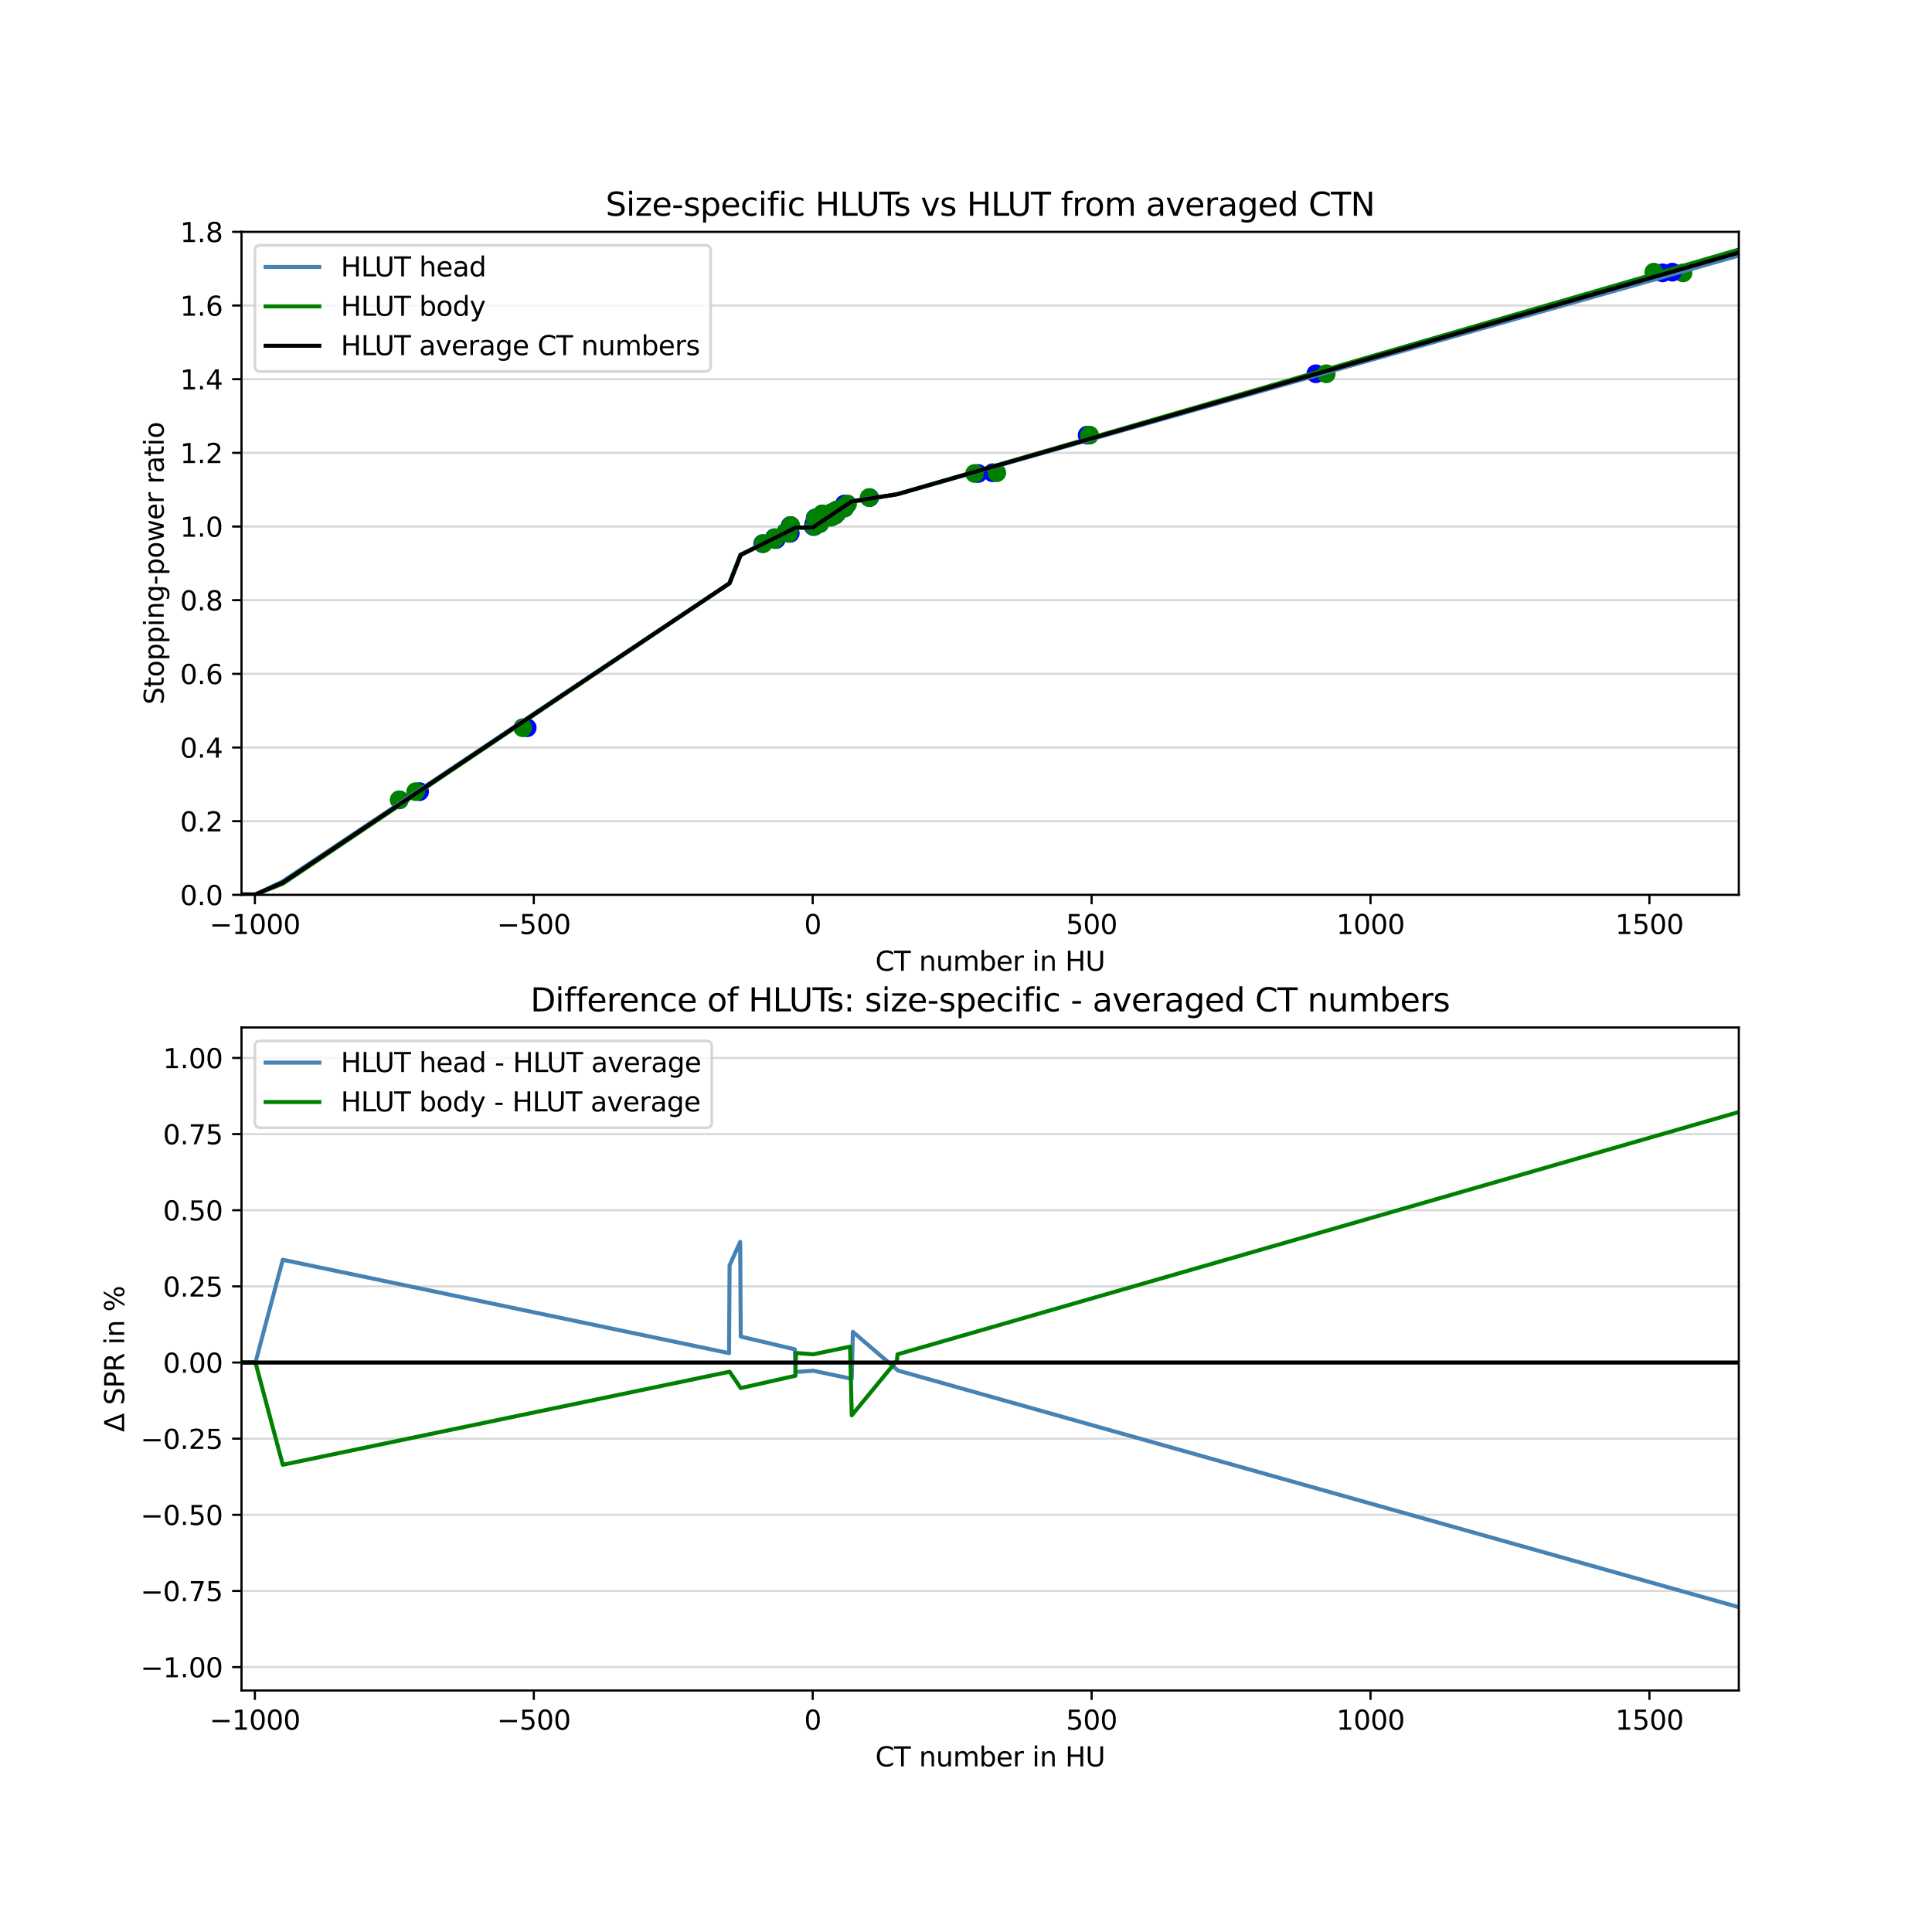 <?xml version="1.0" encoding="utf-8" standalone="no"?>
<!DOCTYPE svg PUBLIC "-//W3C//DTD SVG 1.1//EN"
  "http://www.w3.org/Graphics/SVG/1.1/DTD/svg11.dtd">
<svg xmlns:xlink="http://www.w3.org/1999/xlink" width="720pt" height="720pt" viewBox="0 0 720 720" xmlns="http://www.w3.org/2000/svg" version="1.1">
 <defs>
  <style type="text/css">*{stroke-linejoin: round; stroke-linecap: butt}</style>
 </defs>
 <g id="figure_1">
  <g id="patch_1">
   <path d="M 0 720 
L 720 720 
L 720 0 
L 0 0 
z
" style="fill: #ffffff"/>
  </g>
  <g id="axes_1">
   <g id="patch_2">
    <path d="M 90 333.491 
L 648 333.491 
L 648 86.4 
L 90 86.4 
z
" style="fill: #ffffff"/>
   </g>
   <g id="matplotlib.axis_1">
    <g id="xtick_1">
     <g id="line2d_1">
      <defs>
       <path id="m80140a70c3" d="M 0 0 
L 0 3.5 
" style="stroke: #000000; stroke-width: 0.8"/>
      </defs>
      <g>
       <use xlink:href="#m80140a70c3" x="94.989" y="333.491" style="stroke: #000000; stroke-width: 0.8"/>
      </g>
     </g>
     <g id="text_1">
      <!-- −1000 -->
      <g transform="translate(78.074 348.089) scale(0.1 -0.1)">
       <defs>
        <path id="DejaVuSans-2212" d="M 678 2272 
L 4684 2272 
L 4684 1741 
L 678 1741 
L 678 2272 
z
" transform="scale(0.016)"/>
        <path id="DejaVuSans-31" d="M 794 531 
L 1825 531 
L 1825 4091 
L 703 3866 
L 703 4441 
L 1819 4666 
L 2450 4666 
L 2450 531 
L 3481 531 
L 3481 0 
L 794 0 
L 794 531 
z
" transform="scale(0.016)"/>
        <path id="DejaVuSans-30" d="M 2034 4250 
Q 1547 4250 1301 3770 
Q 1056 3291 1056 2328 
Q 1056 1369 1301 889 
Q 1547 409 2034 409 
Q 2525 409 2770 889 
Q 3016 1369 3016 2328 
Q 3016 3291 2770 3770 
Q 2525 4250 2034 4250 
z
M 2034 4750 
Q 2819 4750 3233 4129 
Q 3647 3509 3647 2328 
Q 3647 1150 3233 529 
Q 2819 -91 2034 -91 
Q 1250 -91 836 529 
Q 422 1150 422 2328 
Q 422 3509 836 4129 
Q 1250 4750 2034 4750 
z
" transform="scale(0.016)"/>
       </defs>
       <use xlink:href="#DejaVuSans-2212"/>
       <use xlink:href="#DejaVuSans-31" x="83.789"/>
       <use xlink:href="#DejaVuSans-30" x="147.412"/>
       <use xlink:href="#DejaVuSans-30" x="211.035"/>
       <use xlink:href="#DejaVuSans-30" x="274.658"/>
      </g>
     </g>
    </g>
    <g id="xtick_2">
     <g id="line2d_2">
      <g>
       <use xlink:href="#m80140a70c3" x="198.93" y="333.491" style="stroke: #000000; stroke-width: 0.8"/>
      </g>
     </g>
     <g id="text_2">
      <!-- −500 -->
      <g transform="translate(185.196 348.089) scale(0.1 -0.1)">
       <defs>
        <path id="DejaVuSans-35" d="M 691 4666 
L 3169 4666 
L 3169 4134 
L 1269 4134 
L 1269 2991 
Q 1406 3038 1543 3061 
Q 1681 3084 1819 3084 
Q 2600 3084 3056 2656 
Q 3513 2228 3513 1497 
Q 3513 744 3044 326 
Q 2575 -91 1722 -91 
Q 1428 -91 1123 -41 
Q 819 9 494 109 
L 494 744 
Q 775 591 1075 516 
Q 1375 441 1709 441 
Q 2250 441 2565 725 
Q 2881 1009 2881 1497 
Q 2881 1984 2565 2268 
Q 2250 2553 1709 2553 
Q 1456 2553 1204 2497 
Q 953 2441 691 2322 
L 691 4666 
z
" transform="scale(0.016)"/>
       </defs>
       <use xlink:href="#DejaVuSans-2212"/>
       <use xlink:href="#DejaVuSans-35" x="83.789"/>
       <use xlink:href="#DejaVuSans-30" x="147.412"/>
       <use xlink:href="#DejaVuSans-30" x="211.035"/>
      </g>
     </g>
    </g>
    <g id="xtick_3">
     <g id="line2d_3">
      <g>
       <use xlink:href="#m80140a70c3" x="302.871" y="333.491" style="stroke: #000000; stroke-width: 0.8"/>
      </g>
     </g>
     <g id="text_3">
      <!-- 0 -->
      <g transform="translate(299.69 348.089) scale(0.1 -0.1)">
       <use xlink:href="#DejaVuSans-30"/>
      </g>
     </g>
    </g>
    <g id="xtick_4">
     <g id="line2d_4">
      <g>
       <use xlink:href="#m80140a70c3" x="406.812" y="333.491" style="stroke: #000000; stroke-width: 0.8"/>
      </g>
     </g>
     <g id="text_4">
      <!-- 500 -->
      <g transform="translate(397.268 348.089) scale(0.1 -0.1)">
       <use xlink:href="#DejaVuSans-35"/>
       <use xlink:href="#DejaVuSans-30" x="63.623"/>
       <use xlink:href="#DejaVuSans-30" x="127.246"/>
      </g>
     </g>
    </g>
    <g id="xtick_5">
     <g id="line2d_5">
      <g>
       <use xlink:href="#m80140a70c3" x="510.752" y="333.491" style="stroke: #000000; stroke-width: 0.8"/>
      </g>
     </g>
     <g id="text_5">
      <!-- 1000 -->
      <g transform="translate(498.027 348.089) scale(0.1 -0.1)">
       <use xlink:href="#DejaVuSans-31"/>
       <use xlink:href="#DejaVuSans-30" x="63.623"/>
       <use xlink:href="#DejaVuSans-30" x="127.246"/>
       <use xlink:href="#DejaVuSans-30" x="190.869"/>
      </g>
     </g>
    </g>
    <g id="xtick_6">
     <g id="line2d_6">
      <g>
       <use xlink:href="#m80140a70c3" x="614.693" y="333.491" style="stroke: #000000; stroke-width: 0.8"/>
      </g>
     </g>
     <g id="text_6">
      <!-- 1500 -->
      <g transform="translate(601.968 348.089) scale(0.1 -0.1)">
       <use xlink:href="#DejaVuSans-31"/>
       <use xlink:href="#DejaVuSans-35" x="63.623"/>
       <use xlink:href="#DejaVuSans-30" x="127.246"/>
       <use xlink:href="#DejaVuSans-30" x="190.869"/>
      </g>
     </g>
    </g>
    <g id="text_7">
     <!-- CT number in HU -->
     <g transform="translate(326.196 361.767) scale(0.1 -0.1)">
      <defs>
       <path id="DejaVuSans-43" d="M 4122 4306 
L 4122 3641 
Q 3803 3938 3442 4084 
Q 3081 4231 2675 4231 
Q 1875 4231 1450 3742 
Q 1025 3253 1025 2328 
Q 1025 1406 1450 917 
Q 1875 428 2675 428 
Q 3081 428 3442 575 
Q 3803 722 4122 1019 
L 4122 359 
Q 3791 134 3420 21 
Q 3050 -91 2638 -91 
Q 1578 -91 968 557 
Q 359 1206 359 2328 
Q 359 3453 968 4101 
Q 1578 4750 2638 4750 
Q 3056 4750 3426 4639 
Q 3797 4528 4122 4306 
z
" transform="scale(0.016)"/>
       <path id="DejaVuSans-54" d="M -19 4666 
L 3928 4666 
L 3928 4134 
L 2272 4134 
L 2272 0 
L 1638 0 
L 1638 4134 
L -19 4134 
L -19 4666 
z
" transform="scale(0.016)"/>
       <path id="DejaVuSans-20" transform="scale(0.016)"/>
       <path id="DejaVuSans-6e" d="M 3513 2113 
L 3513 0 
L 2938 0 
L 2938 2094 
Q 2938 2591 2744 2837 
Q 2550 3084 2163 3084 
Q 1697 3084 1428 2787 
Q 1159 2491 1159 1978 
L 1159 0 
L 581 0 
L 581 3500 
L 1159 3500 
L 1159 2956 
Q 1366 3272 1645 3428 
Q 1925 3584 2291 3584 
Q 2894 3584 3203 3211 
Q 3513 2838 3513 2113 
z
" transform="scale(0.016)"/>
       <path id="DejaVuSans-75" d="M 544 1381 
L 544 3500 
L 1119 3500 
L 1119 1403 
Q 1119 906 1312 657 
Q 1506 409 1894 409 
Q 2359 409 2629 706 
Q 2900 1003 2900 1516 
L 2900 3500 
L 3475 3500 
L 3475 0 
L 2900 0 
L 2900 538 
Q 2691 219 2414 64 
Q 2138 -91 1772 -91 
Q 1169 -91 856 284 
Q 544 659 544 1381 
z
M 1991 3584 
L 1991 3584 
z
" transform="scale(0.016)"/>
       <path id="DejaVuSans-6d" d="M 3328 2828 
Q 3544 3216 3844 3400 
Q 4144 3584 4550 3584 
Q 5097 3584 5394 3201 
Q 5691 2819 5691 2113 
L 5691 0 
L 5113 0 
L 5113 2094 
Q 5113 2597 4934 2840 
Q 4756 3084 4391 3084 
Q 3944 3084 3684 2787 
Q 3425 2491 3425 1978 
L 3425 0 
L 2847 0 
L 2847 2094 
Q 2847 2600 2669 2842 
Q 2491 3084 2119 3084 
Q 1678 3084 1418 2786 
Q 1159 2488 1159 1978 
L 1159 0 
L 581 0 
L 581 3500 
L 1159 3500 
L 1159 2956 
Q 1356 3278 1631 3431 
Q 1906 3584 2284 3584 
Q 2666 3584 2933 3390 
Q 3200 3197 3328 2828 
z
" transform="scale(0.016)"/>
       <path id="DejaVuSans-62" d="M 3116 1747 
Q 3116 2381 2855 2742 
Q 2594 3103 2138 3103 
Q 1681 3103 1420 2742 
Q 1159 2381 1159 1747 
Q 1159 1113 1420 752 
Q 1681 391 2138 391 
Q 2594 391 2855 752 
Q 3116 1113 3116 1747 
z
M 1159 2969 
Q 1341 3281 1617 3432 
Q 1894 3584 2278 3584 
Q 2916 3584 3314 3078 
Q 3713 2572 3713 1747 
Q 3713 922 3314 415 
Q 2916 -91 2278 -91 
Q 1894 -91 1617 61 
Q 1341 213 1159 525 
L 1159 0 
L 581 0 
L 581 4863 
L 1159 4863 
L 1159 2969 
z
" transform="scale(0.016)"/>
       <path id="DejaVuSans-65" d="M 3597 1894 
L 3597 1613 
L 953 1613 
Q 991 1019 1311 708 
Q 1631 397 2203 397 
Q 2534 397 2845 478 
Q 3156 559 3463 722 
L 3463 178 
Q 3153 47 2828 -22 
Q 2503 -91 2169 -91 
Q 1331 -91 842 396 
Q 353 884 353 1716 
Q 353 2575 817 3079 
Q 1281 3584 2069 3584 
Q 2775 3584 3186 3129 
Q 3597 2675 3597 1894 
z
M 3022 2063 
Q 3016 2534 2758 2815 
Q 2500 3097 2075 3097 
Q 1594 3097 1305 2825 
Q 1016 2553 972 2059 
L 3022 2063 
z
" transform="scale(0.016)"/>
       <path id="DejaVuSans-72" d="M 2631 2963 
Q 2534 3019 2420 3045 
Q 2306 3072 2169 3072 
Q 1681 3072 1420 2755 
Q 1159 2438 1159 1844 
L 1159 0 
L 581 0 
L 581 3500 
L 1159 3500 
L 1159 2956 
Q 1341 3275 1631 3429 
Q 1922 3584 2338 3584 
Q 2397 3584 2469 3576 
Q 2541 3569 2628 3553 
L 2631 2963 
z
" transform="scale(0.016)"/>
       <path id="DejaVuSans-69" d="M 603 3500 
L 1178 3500 
L 1178 0 
L 603 0 
L 603 3500 
z
M 603 4863 
L 1178 4863 
L 1178 4134 
L 603 4134 
L 603 4863 
z
" transform="scale(0.016)"/>
       <path id="DejaVuSans-48" d="M 628 4666 
L 1259 4666 
L 1259 2753 
L 3553 2753 
L 3553 4666 
L 4184 4666 
L 4184 0 
L 3553 0 
L 3553 2222 
L 1259 2222 
L 1259 0 
L 628 0 
L 628 4666 
z
" transform="scale(0.016)"/>
       <path id="DejaVuSans-55" d="M 556 4666 
L 1191 4666 
L 1191 1831 
Q 1191 1081 1462 751 
Q 1734 422 2344 422 
Q 2950 422 3222 751 
Q 3494 1081 3494 1831 
L 3494 4666 
L 4128 4666 
L 4128 1753 
Q 4128 841 3676 375 
Q 3225 -91 2344 -91 
Q 1459 -91 1007 375 
Q 556 841 556 1753 
L 556 4666 
z
" transform="scale(0.016)"/>
      </defs>
      <use xlink:href="#DejaVuSans-43"/>
      <use xlink:href="#DejaVuSans-54" x="69.824"/>
      <use xlink:href="#DejaVuSans-20" x="130.908"/>
      <use xlink:href="#DejaVuSans-6e" x="162.695"/>
      <use xlink:href="#DejaVuSans-75" x="226.074"/>
      <use xlink:href="#DejaVuSans-6d" x="289.453"/>
      <use xlink:href="#DejaVuSans-62" x="386.865"/>
      <use xlink:href="#DejaVuSans-65" x="450.342"/>
      <use xlink:href="#DejaVuSans-72" x="511.865"/>
      <use xlink:href="#DejaVuSans-20" x="552.979"/>
      <use xlink:href="#DejaVuSans-69" x="584.766"/>
      <use xlink:href="#DejaVuSans-6e" x="612.549"/>
      <use xlink:href="#DejaVuSans-20" x="675.928"/>
      <use xlink:href="#DejaVuSans-48" x="707.715"/>
      <use xlink:href="#DejaVuSans-55" x="782.91"/>
     </g>
    </g>
   </g>
   <g id="matplotlib.axis_2">
    <g id="ytick_1">
     <g id="line2d_7">
      <path d="M 90 333.491 
L 648 333.491 
" clip-path="url(#p26bec97054)" style="fill: none; stroke: #808080; stroke-opacity: 0.3; stroke-width: 0.8; stroke-linecap: square"/>
     </g>
     <g id="line2d_8">
      <defs>
       <path id="mee6364a2ad" d="M 0 0 
L -3.5 0 
" style="stroke: #000000; stroke-width: 0.8"/>
      </defs>
      <g>
       <use xlink:href="#mee6364a2ad" x="90" y="333.491" style="stroke: #000000; stroke-width: 0.8"/>
      </g>
     </g>
     <g id="text_8">
      <!-- 0.0 -->
      <g transform="translate(67.097 337.29) scale(0.1 -0.1)">
       <defs>
        <path id="DejaVuSans-2e" d="M 684 794 
L 1344 794 
L 1344 0 
L 684 0 
L 684 794 
z
" transform="scale(0.016)"/>
       </defs>
       <use xlink:href="#DejaVuSans-30"/>
       <use xlink:href="#DejaVuSans-2e" x="63.623"/>
       <use xlink:href="#DejaVuSans-30" x="95.41"/>
      </g>
     </g>
    </g>
    <g id="ytick_2">
     <g id="line2d_9">
      <path d="M 90 306.036 
L 648 306.036 
" clip-path="url(#p26bec97054)" style="fill: none; stroke: #808080; stroke-opacity: 0.3; stroke-width: 0.8; stroke-linecap: square"/>
     </g>
     <g id="line2d_10">
      <g>
       <use xlink:href="#mee6364a2ad" x="90" y="306.036" style="stroke: #000000; stroke-width: 0.8"/>
      </g>
     </g>
     <g id="text_9">
      <!-- 0.2 -->
      <g transform="translate(67.097 309.836) scale(0.1 -0.1)">
       <defs>
        <path id="DejaVuSans-32" d="M 1228 531 
L 3431 531 
L 3431 0 
L 469 0 
L 469 531 
Q 828 903 1448 1529 
Q 2069 2156 2228 2338 
Q 2531 2678 2651 2914 
Q 2772 3150 2772 3378 
Q 2772 3750 2511 3984 
Q 2250 4219 1831 4219 
Q 1534 4219 1204 4116 
Q 875 4013 500 3803 
L 500 4441 
Q 881 4594 1212 4672 
Q 1544 4750 1819 4750 
Q 2544 4750 2975 4387 
Q 3406 4025 3406 3419 
Q 3406 3131 3298 2873 
Q 3191 2616 2906 2266 
Q 2828 2175 2409 1742 
Q 1991 1309 1228 531 
z
" transform="scale(0.016)"/>
       </defs>
       <use xlink:href="#DejaVuSans-30"/>
       <use xlink:href="#DejaVuSans-2e" x="63.623"/>
       <use xlink:href="#DejaVuSans-32" x="95.41"/>
      </g>
     </g>
    </g>
    <g id="ytick_3">
     <g id="line2d_11">
      <path d="M 90 278.582 
L 648 278.582 
" clip-path="url(#p26bec97054)" style="fill: none; stroke: #808080; stroke-opacity: 0.3; stroke-width: 0.8; stroke-linecap: square"/>
     </g>
     <g id="line2d_12">
      <g>
       <use xlink:href="#mee6364a2ad" x="90" y="278.582" style="stroke: #000000; stroke-width: 0.8"/>
      </g>
     </g>
     <g id="text_10">
      <!-- 0.4 -->
      <g transform="translate(67.097 282.381) scale(0.1 -0.1)">
       <defs>
        <path id="DejaVuSans-34" d="M 2419 4116 
L 825 1625 
L 2419 1625 
L 2419 4116 
z
M 2253 4666 
L 3047 4666 
L 3047 1625 
L 3713 1625 
L 3713 1100 
L 3047 1100 
L 3047 0 
L 2419 0 
L 2419 1100 
L 313 1100 
L 313 1709 
L 2253 4666 
z
" transform="scale(0.016)"/>
       </defs>
       <use xlink:href="#DejaVuSans-30"/>
       <use xlink:href="#DejaVuSans-2e" x="63.623"/>
       <use xlink:href="#DejaVuSans-34" x="95.41"/>
      </g>
     </g>
    </g>
    <g id="ytick_4">
     <g id="line2d_13">
      <path d="M 90 251.127 
L 648 251.127 
" clip-path="url(#p26bec97054)" style="fill: none; stroke: #808080; stroke-opacity: 0.3; stroke-width: 0.8; stroke-linecap: square"/>
     </g>
     <g id="line2d_14">
      <g>
       <use xlink:href="#mee6364a2ad" x="90" y="251.127" style="stroke: #000000; stroke-width: 0.8"/>
      </g>
     </g>
     <g id="text_11">
      <!-- 0.6 -->
      <g transform="translate(67.097 254.926) scale(0.1 -0.1)">
       <defs>
        <path id="DejaVuSans-36" d="M 2113 2584 
Q 1688 2584 1439 2293 
Q 1191 2003 1191 1497 
Q 1191 994 1439 701 
Q 1688 409 2113 409 
Q 2538 409 2786 701 
Q 3034 994 3034 1497 
Q 3034 2003 2786 2293 
Q 2538 2584 2113 2584 
z
M 3366 4563 
L 3366 3988 
Q 3128 4100 2886 4159 
Q 2644 4219 2406 4219 
Q 1781 4219 1451 3797 
Q 1122 3375 1075 2522 
Q 1259 2794 1537 2939 
Q 1816 3084 2150 3084 
Q 2853 3084 3261 2657 
Q 3669 2231 3669 1497 
Q 3669 778 3244 343 
Q 2819 -91 2113 -91 
Q 1303 -91 875 529 
Q 447 1150 447 2328 
Q 447 3434 972 4092 
Q 1497 4750 2381 4750 
Q 2619 4750 2861 4703 
Q 3103 4656 3366 4563 
z
" transform="scale(0.016)"/>
       </defs>
       <use xlink:href="#DejaVuSans-30"/>
       <use xlink:href="#DejaVuSans-2e" x="63.623"/>
       <use xlink:href="#DejaVuSans-36" x="95.41"/>
      </g>
     </g>
    </g>
    <g id="ytick_5">
     <g id="line2d_15">
      <path d="M 90 223.673 
L 648 223.673 
" clip-path="url(#p26bec97054)" style="fill: none; stroke: #808080; stroke-opacity: 0.3; stroke-width: 0.8; stroke-linecap: square"/>
     </g>
     <g id="line2d_16">
      <g>
       <use xlink:href="#mee6364a2ad" x="90" y="223.673" style="stroke: #000000; stroke-width: 0.8"/>
      </g>
     </g>
     <g id="text_12">
      <!-- 0.8 -->
      <g transform="translate(67.097 227.472) scale(0.1 -0.1)">
       <defs>
        <path id="DejaVuSans-38" d="M 2034 2216 
Q 1584 2216 1326 1975 
Q 1069 1734 1069 1313 
Q 1069 891 1326 650 
Q 1584 409 2034 409 
Q 2484 409 2743 651 
Q 3003 894 3003 1313 
Q 3003 1734 2745 1975 
Q 2488 2216 2034 2216 
z
M 1403 2484 
Q 997 2584 770 2862 
Q 544 3141 544 3541 
Q 544 4100 942 4425 
Q 1341 4750 2034 4750 
Q 2731 4750 3128 4425 
Q 3525 4100 3525 3541 
Q 3525 3141 3298 2862 
Q 3072 2584 2669 2484 
Q 3125 2378 3379 2068 
Q 3634 1759 3634 1313 
Q 3634 634 3220 271 
Q 2806 -91 2034 -91 
Q 1263 -91 848 271 
Q 434 634 434 1313 
Q 434 1759 690 2068 
Q 947 2378 1403 2484 
z
M 1172 3481 
Q 1172 3119 1398 2916 
Q 1625 2713 2034 2713 
Q 2441 2713 2670 2916 
Q 2900 3119 2900 3481 
Q 2900 3844 2670 4047 
Q 2441 4250 2034 4250 
Q 1625 4250 1398 4047 
Q 1172 3844 1172 3481 
z
" transform="scale(0.016)"/>
       </defs>
       <use xlink:href="#DejaVuSans-30"/>
       <use xlink:href="#DejaVuSans-2e" x="63.623"/>
       <use xlink:href="#DejaVuSans-38" x="95.41"/>
      </g>
     </g>
    </g>
    <g id="ytick_6">
     <g id="line2d_17">
      <path d="M 90 196.218 
L 648 196.218 
" clip-path="url(#p26bec97054)" style="fill: none; stroke: #808080; stroke-opacity: 0.3; stroke-width: 0.8; stroke-linecap: square"/>
     </g>
     <g id="line2d_18">
      <g>
       <use xlink:href="#mee6364a2ad" x="90" y="196.218" style="stroke: #000000; stroke-width: 0.8"/>
      </g>
     </g>
     <g id="text_13">
      <!-- 1.0 -->
      <g transform="translate(67.097 200.017) scale(0.1 -0.1)">
       <use xlink:href="#DejaVuSans-31"/>
       <use xlink:href="#DejaVuSans-2e" x="63.623"/>
       <use xlink:href="#DejaVuSans-30" x="95.41"/>
      </g>
     </g>
    </g>
    <g id="ytick_7">
     <g id="line2d_19">
      <path d="M 90 168.764 
L 648 168.764 
" clip-path="url(#p26bec97054)" style="fill: none; stroke: #808080; stroke-opacity: 0.3; stroke-width: 0.8; stroke-linecap: square"/>
     </g>
     <g id="line2d_20">
      <g>
       <use xlink:href="#mee6364a2ad" x="90" y="168.764" style="stroke: #000000; stroke-width: 0.8"/>
      </g>
     </g>
     <g id="text_14">
      <!-- 1.2 -->
      <g transform="translate(67.097 172.563) scale(0.1 -0.1)">
       <use xlink:href="#DejaVuSans-31"/>
       <use xlink:href="#DejaVuSans-2e" x="63.623"/>
       <use xlink:href="#DejaVuSans-32" x="95.41"/>
      </g>
     </g>
    </g>
    <g id="ytick_8">
     <g id="line2d_21">
      <path d="M 90 141.309 
L 648 141.309 
" clip-path="url(#p26bec97054)" style="fill: none; stroke: #808080; stroke-opacity: 0.3; stroke-width: 0.8; stroke-linecap: square"/>
     </g>
     <g id="line2d_22">
      <g>
       <use xlink:href="#mee6364a2ad" x="90" y="141.309" style="stroke: #000000; stroke-width: 0.8"/>
      </g>
     </g>
     <g id="text_15">
      <!-- 1.4 -->
      <g transform="translate(67.097 145.108) scale(0.1 -0.1)">
       <use xlink:href="#DejaVuSans-31"/>
       <use xlink:href="#DejaVuSans-2e" x="63.623"/>
       <use xlink:href="#DejaVuSans-34" x="95.41"/>
      </g>
     </g>
    </g>
    <g id="ytick_9">
     <g id="line2d_23">
      <path d="M 90 113.855 
L 648 113.855 
" clip-path="url(#p26bec97054)" style="fill: none; stroke: #808080; stroke-opacity: 0.3; stroke-width: 0.8; stroke-linecap: square"/>
     </g>
     <g id="line2d_24">
      <g>
       <use xlink:href="#mee6364a2ad" x="90" y="113.855" style="stroke: #000000; stroke-width: 0.8"/>
      </g>
     </g>
     <g id="text_16">
      <!-- 1.6 -->
      <g transform="translate(67.097 117.654) scale(0.1 -0.1)">
       <use xlink:href="#DejaVuSans-31"/>
       <use xlink:href="#DejaVuSans-2e" x="63.623"/>
       <use xlink:href="#DejaVuSans-36" x="95.41"/>
      </g>
     </g>
    </g>
    <g id="ytick_10">
     <g id="line2d_25">
      <path d="M 90 86.4 
L 648 86.4 
" clip-path="url(#p26bec97054)" style="fill: none; stroke: #808080; stroke-opacity: 0.3; stroke-width: 0.8; stroke-linecap: square"/>
     </g>
     <g id="line2d_26">
      <g>
       <use xlink:href="#mee6364a2ad" x="90" y="86.4" style="stroke: #000000; stroke-width: 0.8"/>
      </g>
     </g>
     <g id="text_17">
      <!-- 1.8 -->
      <g transform="translate(67.097 90.199) scale(0.1 -0.1)">
       <use xlink:href="#DejaVuSans-31"/>
       <use xlink:href="#DejaVuSans-2e" x="63.623"/>
       <use xlink:href="#DejaVuSans-38" x="95.41"/>
      </g>
     </g>
    </g>
    <g id="text_18">
     <!-- Stopping-power ratio -->
     <g transform="translate(61.017 262.595) rotate(-90) scale(0.1 -0.1)">
      <defs>
       <path id="DejaVuSans-53" d="M 3425 4513 
L 3425 3897 
Q 3066 4069 2747 4153 
Q 2428 4238 2131 4238 
Q 1616 4238 1336 4038 
Q 1056 3838 1056 3469 
Q 1056 3159 1242 3001 
Q 1428 2844 1947 2747 
L 2328 2669 
Q 3034 2534 3370 2195 
Q 3706 1856 3706 1288 
Q 3706 609 3251 259 
Q 2797 -91 1919 -91 
Q 1588 -91 1214 -16 
Q 841 59 441 206 
L 441 856 
Q 825 641 1194 531 
Q 1563 422 1919 422 
Q 2459 422 2753 634 
Q 3047 847 3047 1241 
Q 3047 1584 2836 1778 
Q 2625 1972 2144 2069 
L 1759 2144 
Q 1053 2284 737 2584 
Q 422 2884 422 3419 
Q 422 4038 858 4394 
Q 1294 4750 2059 4750 
Q 2388 4750 2728 4690 
Q 3069 4631 3425 4513 
z
" transform="scale(0.016)"/>
       <path id="DejaVuSans-74" d="M 1172 4494 
L 1172 3500 
L 2356 3500 
L 2356 3053 
L 1172 3053 
L 1172 1153 
Q 1172 725 1289 603 
Q 1406 481 1766 481 
L 2356 481 
L 2356 0 
L 1766 0 
Q 1100 0 847 248 
Q 594 497 594 1153 
L 594 3053 
L 172 3053 
L 172 3500 
L 594 3500 
L 594 4494 
L 1172 4494 
z
" transform="scale(0.016)"/>
       <path id="DejaVuSans-6f" d="M 1959 3097 
Q 1497 3097 1228 2736 
Q 959 2375 959 1747 
Q 959 1119 1226 758 
Q 1494 397 1959 397 
Q 2419 397 2687 759 
Q 2956 1122 2956 1747 
Q 2956 2369 2687 2733 
Q 2419 3097 1959 3097 
z
M 1959 3584 
Q 2709 3584 3137 3096 
Q 3566 2609 3566 1747 
Q 3566 888 3137 398 
Q 2709 -91 1959 -91 
Q 1206 -91 779 398 
Q 353 888 353 1747 
Q 353 2609 779 3096 
Q 1206 3584 1959 3584 
z
" transform="scale(0.016)"/>
       <path id="DejaVuSans-70" d="M 1159 525 
L 1159 -1331 
L 581 -1331 
L 581 3500 
L 1159 3500 
L 1159 2969 
Q 1341 3281 1617 3432 
Q 1894 3584 2278 3584 
Q 2916 3584 3314 3078 
Q 3713 2572 3713 1747 
Q 3713 922 3314 415 
Q 2916 -91 2278 -91 
Q 1894 -91 1617 61 
Q 1341 213 1159 525 
z
M 3116 1747 
Q 3116 2381 2855 2742 
Q 2594 3103 2138 3103 
Q 1681 3103 1420 2742 
Q 1159 2381 1159 1747 
Q 1159 1113 1420 752 
Q 1681 391 2138 391 
Q 2594 391 2855 752 
Q 3116 1113 3116 1747 
z
" transform="scale(0.016)"/>
       <path id="DejaVuSans-67" d="M 2906 1791 
Q 2906 2416 2648 2759 
Q 2391 3103 1925 3103 
Q 1463 3103 1205 2759 
Q 947 2416 947 1791 
Q 947 1169 1205 825 
Q 1463 481 1925 481 
Q 2391 481 2648 825 
Q 2906 1169 2906 1791 
z
M 3481 434 
Q 3481 -459 3084 -895 
Q 2688 -1331 1869 -1331 
Q 1566 -1331 1297 -1286 
Q 1028 -1241 775 -1147 
L 775 -588 
Q 1028 -725 1275 -790 
Q 1522 -856 1778 -856 
Q 2344 -856 2625 -561 
Q 2906 -266 2906 331 
L 2906 616 
Q 2728 306 2450 153 
Q 2172 0 1784 0 
Q 1141 0 747 490 
Q 353 981 353 1791 
Q 353 2603 747 3093 
Q 1141 3584 1784 3584 
Q 2172 3584 2450 3431 
Q 2728 3278 2906 2969 
L 2906 3500 
L 3481 3500 
L 3481 434 
z
" transform="scale(0.016)"/>
       <path id="DejaVuSans-2d" d="M 313 2009 
L 1997 2009 
L 1997 1497 
L 313 1497 
L 313 2009 
z
" transform="scale(0.016)"/>
       <path id="DejaVuSans-77" d="M 269 3500 
L 844 3500 
L 1563 769 
L 2278 3500 
L 2956 3500 
L 3675 769 
L 4391 3500 
L 4966 3500 
L 4050 0 
L 3372 0 
L 2619 2869 
L 1863 0 
L 1184 0 
L 269 3500 
z
" transform="scale(0.016)"/>
       <path id="DejaVuSans-61" d="M 2194 1759 
Q 1497 1759 1228 1600 
Q 959 1441 959 1056 
Q 959 750 1161 570 
Q 1363 391 1709 391 
Q 2188 391 2477 730 
Q 2766 1069 2766 1631 
L 2766 1759 
L 2194 1759 
z
M 3341 1997 
L 3341 0 
L 2766 0 
L 2766 531 
Q 2569 213 2275 61 
Q 1981 -91 1556 -91 
Q 1019 -91 701 211 
Q 384 513 384 1019 
Q 384 1609 779 1909 
Q 1175 2209 1959 2209 
L 2766 2209 
L 2766 2266 
Q 2766 2663 2505 2880 
Q 2244 3097 1772 3097 
Q 1472 3097 1187 3025 
Q 903 2953 641 2809 
L 641 3341 
Q 956 3463 1253 3523 
Q 1550 3584 1831 3584 
Q 2591 3584 2966 3190 
Q 3341 2797 3341 1997 
z
" transform="scale(0.016)"/>
      </defs>
      <use xlink:href="#DejaVuSans-53"/>
      <use xlink:href="#DejaVuSans-74" x="63.477"/>
      <use xlink:href="#DejaVuSans-6f" x="102.686"/>
      <use xlink:href="#DejaVuSans-70" x="163.867"/>
      <use xlink:href="#DejaVuSans-70" x="227.344"/>
      <use xlink:href="#DejaVuSans-69" x="290.82"/>
      <use xlink:href="#DejaVuSans-6e" x="318.604"/>
      <use xlink:href="#DejaVuSans-67" x="381.982"/>
      <use xlink:href="#DejaVuSans-2d" x="445.459"/>
      <use xlink:href="#DejaVuSans-70" x="481.543"/>
      <use xlink:href="#DejaVuSans-6f" x="545.02"/>
      <use xlink:href="#DejaVuSans-77" x="606.201"/>
      <use xlink:href="#DejaVuSans-65" x="687.988"/>
      <use xlink:href="#DejaVuSans-72" x="749.512"/>
      <use xlink:href="#DejaVuSans-20" x="790.625"/>
      <use xlink:href="#DejaVuSans-72" x="822.412"/>
      <use xlink:href="#DejaVuSans-61" x="863.525"/>
      <use xlink:href="#DejaVuSans-74" x="924.805"/>
      <use xlink:href="#DejaVuSans-69" x="964.014"/>
      <use xlink:href="#DejaVuSans-6f" x="991.797"/>
     </g>
    </g>
   </g>
   <g id="line2d_27">
    <defs>
     <path id="m784da1cb11" d="M 0 3 
C 0.796 3 1.559 2.684 2.121 2.121 
C 2.684 1.559 3 0.796 3 0 
C 3 -0.796 2.684 -1.559 2.121 -2.121 
C 1.559 -2.684 0.796 -3 0 -3 
C -0.796 -3 -1.559 -2.684 -2.121 -2.121 
C -2.684 -1.559 -3 -0.796 -3 0 
C -3 0.796 -2.684 1.559 -2.121 2.121 
C -1.559 2.684 -0.796 3 0 3 
z
" style="stroke: #0000ff"/>
    </defs>
    <g clip-path="url(#p26bec97054)">
     <use xlink:href="#m784da1cb11" x="156.372" y="295.018" style="fill: #0000ff; stroke: #0000ff"/>
     <use xlink:href="#m784da1cb11" x="196.469" y="271.2" style="fill: #0000ff; stroke: #0000ff"/>
     <use xlink:href="#m784da1cb11" x="289.259" y="201.065" style="fill: #0000ff; stroke: #0000ff"/>
     <use xlink:href="#m784da1cb11" x="294.504" y="198.76" style="fill: #0000ff; stroke: #0000ff"/>
     <use xlink:href="#m784da1cb11" x="303.112" y="196.216" style="fill: #0000ff; stroke: #0000ff"/>
     <use xlink:href="#m784da1cb11" x="303.272" y="195.279" style="fill: #0000ff; stroke: #0000ff"/>
     <use xlink:href="#m784da1cb11" x="310.063" y="192.027" style="fill: #0000ff; stroke: #0000ff"/>
     <use xlink:href="#m784da1cb11" x="314.689" y="187.839" style="fill: #0000ff; stroke: #0000ff"/>
     <use xlink:href="#m784da1cb11" x="369.886" y="176.178" style="fill: #0000ff; stroke: #0000ff"/>
     <use xlink:href="#m784da1cb11" x="405.149" y="162.163" style="fill: #0000ff; stroke: #0000ff"/>
     <use xlink:href="#m784da1cb11" x="490.376" y="139.289" style="fill: #0000ff; stroke: #0000ff"/>
     <use xlink:href="#m784da1cb11" x="619.624" y="101.691" style="fill: #0000ff; stroke: #0000ff"/>
    </g>
   </g>
   <g id="line2d_28">
    <defs>
     <path id="md3619d2ace" d="M 0 3 
C 0.796 3 1.559 2.684 2.121 2.121 
C 2.684 1.559 3 0.796 3 0 
C 3 -0.796 2.684 -1.559 2.121 -2.121 
C 1.559 -2.684 0.796 -3 0 -3 
C -0.796 -3 -1.559 -2.684 -2.121 -2.121 
C -2.684 -1.559 -3 -0.796 -3 0 
C -3 0.796 -2.684 1.559 -2.121 2.121 
C -1.559 2.684 -0.796 3 0 3 
z
" style="stroke: #008000"/>
    </defs>
    <g clip-path="url(#p26bec97054)">
     <use xlink:href="#md3619d2ace" x="154.919" y="295.018" style="fill: #008000; stroke: #008000"/>
     <use xlink:href="#md3619d2ace" x="194.791" y="271.2" style="fill: #008000; stroke: #008000"/>
     <use xlink:href="#md3619d2ace" x="288.616" y="201.065" style="fill: #008000; stroke: #008000"/>
     <use xlink:href="#md3619d2ace" x="293.865" y="198.76" style="fill: #008000; stroke: #008000"/>
     <use xlink:href="#md3619d2ace" x="303.472" y="196.216" style="fill: #008000; stroke: #008000"/>
     <use xlink:href="#md3619d2ace" x="304.076" y="195.279" style="fill: #008000; stroke: #008000"/>
     <use xlink:href="#md3619d2ace" x="311.242" y="192.027" style="fill: #008000; stroke: #008000"/>
     <use xlink:href="#md3619d2ace" x="315.847" y="187.839" style="fill: #008000; stroke: #008000"/>
     <use xlink:href="#md3619d2ace" x="371.459" y="176.178" style="fill: #008000; stroke: #008000"/>
     <use xlink:href="#md3619d2ace" x="406.049" y="162.163" style="fill: #008000; stroke: #008000"/>
     <use xlink:href="#md3619d2ace" x="494.253" y="139.289" style="fill: #008000; stroke: #008000"/>
     <use xlink:href="#md3619d2ace" x="627.212" y="101.691" style="fill: #008000; stroke: #008000"/>
    </g>
   </g>
   <g id="line2d_29">
    <g clip-path="url(#p26bec97054)">
     <use xlink:href="#m784da1cb11" x="148.822" y="298.087" style="fill: #0000ff; stroke: #0000ff"/>
     <use xlink:href="#m784da1cb11" x="284.218" y="202.593" style="fill: #0000ff; stroke: #0000ff"/>
     <use xlink:href="#m784da1cb11" x="288.578" y="200.407" style="fill: #0000ff; stroke: #0000ff"/>
     <use xlink:href="#m784da1cb11" x="292.93" y="198.235" style="fill: #0000ff; stroke: #0000ff"/>
     <use xlink:href="#m784da1cb11" x="294.495" y="195.852" style="fill: #0000ff; stroke: #0000ff"/>
     <use xlink:href="#m784da1cb11" x="303.778" y="193.036" style="fill: #0000ff; stroke: #0000ff"/>
     <use xlink:href="#m784da1cb11" x="306.417" y="191.524" style="fill: #0000ff; stroke: #0000ff"/>
     <use xlink:href="#m784da1cb11" x="306.634" y="191.894" style="fill: #0000ff; stroke: #0000ff"/>
     <use xlink:href="#m784da1cb11" x="305.516" y="195.112" style="fill: #0000ff; stroke: #0000ff"/>
     <use xlink:href="#m784da1cb11" x="307.907" y="192.63" style="fill: #0000ff; stroke: #0000ff"/>
     <use xlink:href="#m784da1cb11" x="309.699" y="192.728" style="fill: #0000ff; stroke: #0000ff"/>
     <use xlink:href="#m784da1cb11" x="308.663" y="192.621" style="fill: #0000ff; stroke: #0000ff"/>
     <use xlink:href="#m784da1cb11" x="309.905" y="191.072" style="fill: #0000ff; stroke: #0000ff"/>
     <use xlink:href="#m784da1cb11" x="310.443" y="191.019" style="fill: #0000ff; stroke: #0000ff"/>
     <use xlink:href="#m784da1cb11" x="310.094" y="191.55" style="fill: #0000ff; stroke: #0000ff"/>
     <use xlink:href="#m784da1cb11" x="310.53" y="191.378" style="fill: #0000ff; stroke: #0000ff"/>
     <use xlink:href="#m784da1cb11" x="311.36" y="191.282" style="fill: #0000ff; stroke: #0000ff"/>
     <use xlink:href="#m784da1cb11" x="311.704" y="190.131" style="fill: #0000ff; stroke: #0000ff"/>
     <use xlink:href="#m784da1cb11" x="312.066" y="190.504" style="fill: #0000ff; stroke: #0000ff"/>
     <use xlink:href="#m784da1cb11" x="312.228" y="190.173" style="fill: #0000ff; stroke: #0000ff"/>
     <use xlink:href="#m784da1cb11" x="312.077" y="191.018" style="fill: #0000ff; stroke: #0000ff"/>
     <use xlink:href="#m784da1cb11" x="312.198" y="190.387" style="fill: #0000ff; stroke: #0000ff"/>
     <use xlink:href="#m784da1cb11" x="312.562" y="190.213" style="fill: #0000ff; stroke: #0000ff"/>
     <use xlink:href="#m784da1cb11" x="314.207" y="189.202" style="fill: #0000ff; stroke: #0000ff"/>
     <use xlink:href="#m784da1cb11" x="314.428" y="189.103" style="fill: #0000ff; stroke: #0000ff"/>
     <use xlink:href="#m784da1cb11" x="314.789" y="189.289" style="fill: #0000ff; stroke: #0000ff"/>
     <use xlink:href="#m784da1cb11" x="324.067" y="185.444" style="fill: #0000ff; stroke: #0000ff"/>
     <use xlink:href="#m784da1cb11" x="364.543" y="176.451" style="fill: #0000ff; stroke: #0000ff"/>
     <use xlink:href="#m784da1cb11" x="623.232" y="101.426" style="fill: #0000ff; stroke: #0000ff"/>
    </g>
   </g>
   <g id="line2d_30">
    <g clip-path="url(#p26bec97054)">
     <use xlink:href="#md3619d2ace" x="148.812" y="298.087" style="fill: #008000; stroke: #008000"/>
     <use xlink:href="#md3619d2ace" x="284.422" y="202.593" style="fill: #008000; stroke: #008000"/>
     <use xlink:href="#md3619d2ace" x="288.759" y="200.407" style="fill: #008000; stroke: #008000"/>
     <use xlink:href="#md3619d2ace" x="293.088" y="198.235" style="fill: #008000; stroke: #008000"/>
     <use xlink:href="#md3619d2ace" x="294.698" y="195.852" style="fill: #008000; stroke: #008000"/>
     <use xlink:href="#md3619d2ace" x="303.868" y="193.036" style="fill: #008000; stroke: #008000"/>
     <use xlink:href="#md3619d2ace" x="306.472" y="191.524" style="fill: #008000; stroke: #008000"/>
     <use xlink:href="#md3619d2ace" x="306.69" y="191.894" style="fill: #008000; stroke: #008000"/>
     <use xlink:href="#md3619d2ace" x="305.481" y="195.112" style="fill: #008000; stroke: #008000"/>
     <use xlink:href="#md3619d2ace" x="307.908" y="192.63" style="fill: #008000; stroke: #008000"/>
     <use xlink:href="#md3619d2ace" x="309.637" y="192.728" style="fill: #008000; stroke: #008000"/>
     <use xlink:href="#md3619d2ace" x="308.647" y="192.621" style="fill: #008000; stroke: #008000"/>
     <use xlink:href="#md3619d2ace" x="309.908" y="191.072" style="fill: #008000; stroke: #008000"/>
     <use xlink:href="#md3619d2ace" x="310.421" y="191.019" style="fill: #008000; stroke: #008000"/>
     <use xlink:href="#md3619d2ace" x="310.082" y="191.55" style="fill: #008000; stroke: #008000"/>
     <use xlink:href="#md3619d2ace" x="310.507" y="191.378" style="fill: #008000; stroke: #008000"/>
     <use xlink:href="#md3619d2ace" x="311.308" y="191.282" style="fill: #008000; stroke: #008000"/>
     <use xlink:href="#md3619d2ace" x="311.702" y="190.131" style="fill: #008000; stroke: #008000"/>
     <use xlink:href="#md3619d2ace" x="312.031" y="190.504" style="fill: #008000; stroke: #008000"/>
     <use xlink:href="#md3619d2ace" x="312.203" y="190.173" style="fill: #008000; stroke: #008000"/>
     <use xlink:href="#md3619d2ace" x="312.017" y="191.018" style="fill: #008000; stroke: #008000"/>
     <use xlink:href="#md3619d2ace" x="312.166" y="190.387" style="fill: #008000; stroke: #008000"/>
     <use xlink:href="#md3619d2ace" x="312.531" y="190.213" style="fill: #008000; stroke: #008000"/>
     <use xlink:href="#md3619d2ace" x="314.168" y="189.202" style="fill: #008000; stroke: #008000"/>
     <use xlink:href="#md3619d2ace" x="314.388" y="189.103" style="fill: #008000; stroke: #008000"/>
     <use xlink:href="#md3619d2ace" x="314.725" y="189.289" style="fill: #008000; stroke: #008000"/>
     <use xlink:href="#md3619d2ace" x="323.898" y="185.444" style="fill: #008000; stroke: #008000"/>
     <use xlink:href="#md3619d2ace" x="363.21" y="176.451" style="fill: #008000; stroke: #008000"/>
     <use xlink:href="#md3619d2ace" x="616.324" y="101.426" style="fill: #008000; stroke: #008000"/>
    </g>
   </g>
   <g id="line2d_31">
    <path d="M 90 333.345 
L 95.197 333.345 
L 105.383 328.425 
L 271.689 217.452 
L 275.846 206.751 
L 296.219 196.687 
L 302.871 196.645 
L 317.838 186.657 
L 334.469 184.193 
L 718.634 75.195 
" clip-path="url(#p26bec97054)" style="fill: none; stroke: #4682b4; stroke-width: 1.5; stroke-linecap: square"/>
   </g>
   <g id="line2d_32">
    <path d="M 90 333.345 
L 95.197 333.345 
L 105.383 329.349 
L 271.896 217.397 
L 276.054 206.88 
L 296.634 196.599 
L 302.871 196.571 
L 316.799 187.207 
L 334.261 184.181 
L 718.634 72.478 
" clip-path="url(#p26bec97054)" style="fill: none; stroke: #008000; stroke-width: 1.5; stroke-linecap: square"/>
   </g>
   <g id="line2d_33">
    <path d="M 90 333.345 
L 95.197 333.345 
L 105.383 328.888 
L 271.896 217.355 
L 276.054 206.765 
L 296.426 196.644 
L 302.871 196.608 
L 317.422 186.861 
L 334.469 184.158 
L 718.634 73.852 
" clip-path="url(#p26bec97054)" style="fill: none; stroke: #000000; stroke-width: 1.5; stroke-linecap: square"/>
   </g>
   <g id="patch_3">
    <path d="M 90 333.491 
L 90 86.4 
" style="fill: none; stroke: #000000; stroke-width: 0.8; stroke-linejoin: miter; stroke-linecap: square"/>
   </g>
   <g id="patch_4">
    <path d="M 648 333.491 
L 648 86.4 
" style="fill: none; stroke: #000000; stroke-width: 0.8; stroke-linejoin: miter; stroke-linecap: square"/>
   </g>
   <g id="patch_5">
    <path d="M 90 333.491 
L 648 333.491 
" style="fill: none; stroke: #000000; stroke-width: 0.8; stroke-linejoin: miter; stroke-linecap: square"/>
   </g>
   <g id="patch_6">
    <path d="M 90 86.4 
L 648 86.4 
" style="fill: none; stroke: #000000; stroke-width: 0.8; stroke-linejoin: miter; stroke-linecap: square"/>
   </g>
   <g id="text_19">
    <!-- Size-specific HLUTs vs HLUT from averaged CTN -->
    <g transform="translate(225.696 80.4) scale(0.12 -0.12)">
     <defs>
      <path id="DejaVuSans-7a" d="M 353 3500 
L 3084 3500 
L 3084 2975 
L 922 459 
L 3084 459 
L 3084 0 
L 275 0 
L 275 525 
L 2438 3041 
L 353 3041 
L 353 3500 
z
" transform="scale(0.016)"/>
      <path id="DejaVuSans-73" d="M 2834 3397 
L 2834 2853 
Q 2591 2978 2328 3040 
Q 2066 3103 1784 3103 
Q 1356 3103 1142 2972 
Q 928 2841 928 2578 
Q 928 2378 1081 2264 
Q 1234 2150 1697 2047 
L 1894 2003 
Q 2506 1872 2764 1633 
Q 3022 1394 3022 966 
Q 3022 478 2636 193 
Q 2250 -91 1575 -91 
Q 1294 -91 989 -36 
Q 684 19 347 128 
L 347 722 
Q 666 556 975 473 
Q 1284 391 1588 391 
Q 1994 391 2212 530 
Q 2431 669 2431 922 
Q 2431 1156 2273 1281 
Q 2116 1406 1581 1522 
L 1381 1569 
Q 847 1681 609 1914 
Q 372 2147 372 2553 
Q 372 3047 722 3315 
Q 1072 3584 1716 3584 
Q 2034 3584 2315 3537 
Q 2597 3491 2834 3397 
z
" transform="scale(0.016)"/>
      <path id="DejaVuSans-63" d="M 3122 3366 
L 3122 2828 
Q 2878 2963 2633 3030 
Q 2388 3097 2138 3097 
Q 1578 3097 1268 2742 
Q 959 2388 959 1747 
Q 959 1106 1268 751 
Q 1578 397 2138 397 
Q 2388 397 2633 464 
Q 2878 531 3122 666 
L 3122 134 
Q 2881 22 2623 -34 
Q 2366 -91 2075 -91 
Q 1284 -91 818 406 
Q 353 903 353 1747 
Q 353 2603 823 3093 
Q 1294 3584 2113 3584 
Q 2378 3584 2631 3529 
Q 2884 3475 3122 3366 
z
" transform="scale(0.016)"/>
      <path id="DejaVuSans-66" d="M 2375 4863 
L 2375 4384 
L 1825 4384 
Q 1516 4384 1395 4259 
Q 1275 4134 1275 3809 
L 1275 3500 
L 2222 3500 
L 2222 3053 
L 1275 3053 
L 1275 0 
L 697 0 
L 697 3053 
L 147 3053 
L 147 3500 
L 697 3500 
L 697 3744 
Q 697 4328 969 4595 
Q 1241 4863 1831 4863 
L 2375 4863 
z
" transform="scale(0.016)"/>
      <path id="DejaVuSans-4c" d="M 628 4666 
L 1259 4666 
L 1259 531 
L 3531 531 
L 3531 0 
L 628 0 
L 628 4666 
z
" transform="scale(0.016)"/>
      <path id="DejaVuSans-76" d="M 191 3500 
L 800 3500 
L 1894 563 
L 2988 3500 
L 3597 3500 
L 2284 0 
L 1503 0 
L 191 3500 
z
" transform="scale(0.016)"/>
      <path id="DejaVuSans-64" d="M 2906 2969 
L 2906 4863 
L 3481 4863 
L 3481 0 
L 2906 0 
L 2906 525 
Q 2725 213 2448 61 
Q 2172 -91 1784 -91 
Q 1150 -91 751 415 
Q 353 922 353 1747 
Q 353 2572 751 3078 
Q 1150 3584 1784 3584 
Q 2172 3584 2448 3432 
Q 2725 3281 2906 2969 
z
M 947 1747 
Q 947 1113 1208 752 
Q 1469 391 1925 391 
Q 2381 391 2643 752 
Q 2906 1113 2906 1747 
Q 2906 2381 2643 2742 
Q 2381 3103 1925 3103 
Q 1469 3103 1208 2742 
Q 947 2381 947 1747 
z
" transform="scale(0.016)"/>
      <path id="DejaVuSans-4e" d="M 628 4666 
L 1478 4666 
L 3547 763 
L 3547 4666 
L 4159 4666 
L 4159 0 
L 3309 0 
L 1241 3903 
L 1241 0 
L 628 0 
L 628 4666 
z
" transform="scale(0.016)"/>
     </defs>
     <use xlink:href="#DejaVuSans-53"/>
     <use xlink:href="#DejaVuSans-69" x="63.477"/>
     <use xlink:href="#DejaVuSans-7a" x="91.26"/>
     <use xlink:href="#DejaVuSans-65" x="143.75"/>
     <use xlink:href="#DejaVuSans-2d" x="205.273"/>
     <use xlink:href="#DejaVuSans-73" x="241.357"/>
     <use xlink:href="#DejaVuSans-70" x="293.457"/>
     <use xlink:href="#DejaVuSans-65" x="356.934"/>
     <use xlink:href="#DejaVuSans-63" x="418.457"/>
     <use xlink:href="#DejaVuSans-69" x="473.438"/>
     <use xlink:href="#DejaVuSans-66" x="501.221"/>
     <use xlink:href="#DejaVuSans-69" x="536.426"/>
     <use xlink:href="#DejaVuSans-63" x="564.209"/>
     <use xlink:href="#DejaVuSans-20" x="619.189"/>
     <use xlink:href="#DejaVuSans-48" x="650.977"/>
     <use xlink:href="#DejaVuSans-4c" x="726.172"/>
     <use xlink:href="#DejaVuSans-55" x="776.885"/>
     <use xlink:href="#DejaVuSans-54" x="850.078"/>
     <use xlink:href="#DejaVuSans-73" x="894.662"/>
     <use xlink:href="#DejaVuSans-20" x="946.762"/>
     <use xlink:href="#DejaVuSans-76" x="978.549"/>
     <use xlink:href="#DejaVuSans-73" x="1037.729"/>
     <use xlink:href="#DejaVuSans-20" x="1089.828"/>
     <use xlink:href="#DejaVuSans-48" x="1121.615"/>
     <use xlink:href="#DejaVuSans-4c" x="1196.811"/>
     <use xlink:href="#DejaVuSans-55" x="1247.523"/>
     <use xlink:href="#DejaVuSans-54" x="1320.717"/>
     <use xlink:href="#DejaVuSans-20" x="1381.801"/>
     <use xlink:href="#DejaVuSans-66" x="1413.588"/>
     <use xlink:href="#DejaVuSans-72" x="1448.793"/>
     <use xlink:href="#DejaVuSans-6f" x="1487.656"/>
     <use xlink:href="#DejaVuSans-6d" x="1548.838"/>
     <use xlink:href="#DejaVuSans-20" x="1646.25"/>
     <use xlink:href="#DejaVuSans-61" x="1678.037"/>
     <use xlink:href="#DejaVuSans-76" x="1739.316"/>
     <use xlink:href="#DejaVuSans-65" x="1798.496"/>
     <use xlink:href="#DejaVuSans-72" x="1860.02"/>
     <use xlink:href="#DejaVuSans-61" x="1901.133"/>
     <use xlink:href="#DejaVuSans-67" x="1962.412"/>
     <use xlink:href="#DejaVuSans-65" x="2025.889"/>
     <use xlink:href="#DejaVuSans-64" x="2087.412"/>
     <use xlink:href="#DejaVuSans-20" x="2150.889"/>
     <use xlink:href="#DejaVuSans-43" x="2182.676"/>
     <use xlink:href="#DejaVuSans-54" x="2252.5"/>
     <use xlink:href="#DejaVuSans-4e" x="2313.584"/>
    </g>
   </g>
   <g id="legend_1">
    <g id="patch_7">
     <path d="M 97 138.434 
L 262.822 138.434 
Q 264.822 138.434 264.822 136.434 
L 264.822 93.4 
Q 264.822 91.4 262.822 91.4 
L 97 91.4 
Q 95 91.4 95 93.4 
L 95 136.434 
Q 95 138.434 97 138.434 
z
" style="fill: #ffffff; opacity: 0.8; stroke: #cccccc; stroke-linejoin: miter"/>
    </g>
    <g id="line2d_34">
     <path d="M 99 99.498 
L 109 99.498 
L 119 99.498 
" style="fill: none; stroke: #4682b4; stroke-width: 1.5; stroke-linecap: square"/>
    </g>
    <g id="text_20">
     <!-- HLUT head -->
     <g transform="translate(127 102.998) scale(0.1 -0.1)">
      <defs>
       <path id="DejaVuSans-68" d="M 3513 2113 
L 3513 0 
L 2938 0 
L 2938 2094 
Q 2938 2591 2744 2837 
Q 2550 3084 2163 3084 
Q 1697 3084 1428 2787 
Q 1159 2491 1159 1978 
L 1159 0 
L 581 0 
L 581 4863 
L 1159 4863 
L 1159 2956 
Q 1366 3272 1645 3428 
Q 1925 3584 2291 3584 
Q 2894 3584 3203 3211 
Q 3513 2838 3513 2113 
z
" transform="scale(0.016)"/>
      </defs>
      <use xlink:href="#DejaVuSans-48"/>
      <use xlink:href="#DejaVuSans-4c" x="75.195"/>
      <use xlink:href="#DejaVuSans-55" x="125.908"/>
      <use xlink:href="#DejaVuSans-54" x="199.102"/>
      <use xlink:href="#DejaVuSans-20" x="260.186"/>
      <use xlink:href="#DejaVuSans-68" x="291.973"/>
      <use xlink:href="#DejaVuSans-65" x="355.352"/>
      <use xlink:href="#DejaVuSans-61" x="416.875"/>
      <use xlink:href="#DejaVuSans-64" x="478.154"/>
     </g>
    </g>
    <g id="line2d_35">
     <path d="M 99 114.177 
L 109 114.177 
L 119 114.177 
" style="fill: none; stroke: #008000; stroke-width: 1.5; stroke-linecap: square"/>
    </g>
    <g id="text_21">
     <!-- HLUT body -->
     <g transform="translate(127 117.677) scale(0.1 -0.1)">
      <defs>
       <path id="DejaVuSans-79" d="M 2059 -325 
Q 1816 -950 1584 -1140 
Q 1353 -1331 966 -1331 
L 506 -1331 
L 506 -850 
L 844 -850 
Q 1081 -850 1212 -737 
Q 1344 -625 1503 -206 
L 1606 56 
L 191 3500 
L 800 3500 
L 1894 763 
L 2988 3500 
L 3597 3500 
L 2059 -325 
z
" transform="scale(0.016)"/>
      </defs>
      <use xlink:href="#DejaVuSans-48"/>
      <use xlink:href="#DejaVuSans-4c" x="75.195"/>
      <use xlink:href="#DejaVuSans-55" x="125.908"/>
      <use xlink:href="#DejaVuSans-54" x="199.102"/>
      <use xlink:href="#DejaVuSans-20" x="260.186"/>
      <use xlink:href="#DejaVuSans-62" x="291.973"/>
      <use xlink:href="#DejaVuSans-6f" x="355.449"/>
      <use xlink:href="#DejaVuSans-64" x="416.631"/>
      <use xlink:href="#DejaVuSans-79" x="480.107"/>
     </g>
    </g>
    <g id="line2d_36">
     <path d="M 99 128.855 
L 109 128.855 
L 119 128.855 
" style="fill: none; stroke: #000000; stroke-width: 1.5; stroke-linecap: square"/>
    </g>
    <g id="text_22">
     <!-- HLUT average CT numbers -->
     <g transform="translate(127 132.355) scale(0.1 -0.1)">
      <use xlink:href="#DejaVuSans-48"/>
      <use xlink:href="#DejaVuSans-4c" x="75.195"/>
      <use xlink:href="#DejaVuSans-55" x="125.908"/>
      <use xlink:href="#DejaVuSans-54" x="199.102"/>
      <use xlink:href="#DejaVuSans-20" x="260.186"/>
      <use xlink:href="#DejaVuSans-61" x="291.973"/>
      <use xlink:href="#DejaVuSans-76" x="353.252"/>
      <use xlink:href="#DejaVuSans-65" x="412.432"/>
      <use xlink:href="#DejaVuSans-72" x="473.955"/>
      <use xlink:href="#DejaVuSans-61" x="515.068"/>
      <use xlink:href="#DejaVuSans-67" x="576.348"/>
      <use xlink:href="#DejaVuSans-65" x="639.824"/>
      <use xlink:href="#DejaVuSans-20" x="701.348"/>
      <use xlink:href="#DejaVuSans-43" x="733.135"/>
      <use xlink:href="#DejaVuSans-54" x="802.959"/>
      <use xlink:href="#DejaVuSans-20" x="864.043"/>
      <use xlink:href="#DejaVuSans-6e" x="895.83"/>
      <use xlink:href="#DejaVuSans-75" x="959.209"/>
      <use xlink:href="#DejaVuSans-6d" x="1022.588"/>
      <use xlink:href="#DejaVuSans-62" x="1120"/>
      <use xlink:href="#DejaVuSans-65" x="1183.477"/>
      <use xlink:href="#DejaVuSans-72" x="1245"/>
      <use xlink:href="#DejaVuSans-73" x="1286.113"/>
     </g>
    </g>
   </g>
  </g>
  <g id="axes_2">
   <g id="patch_8">
    <path d="M 90 630 
L 648 630 
L 648 382.909 
L 90 382.909 
z
" style="fill: #ffffff"/>
   </g>
   <g id="matplotlib.axis_3">
    <g id="xtick_7">
     <g id="line2d_37">
      <g>
       <use xlink:href="#m80140a70c3" x="94.989" y="630" style="stroke: #000000; stroke-width: 0.8"/>
      </g>
     </g>
     <g id="text_23">
      <!-- −1000 -->
      <g transform="translate(78.074 644.598) scale(0.1 -0.1)">
       <use xlink:href="#DejaVuSans-2212"/>
       <use xlink:href="#DejaVuSans-31" x="83.789"/>
       <use xlink:href="#DejaVuSans-30" x="147.412"/>
       <use xlink:href="#DejaVuSans-30" x="211.035"/>
       <use xlink:href="#DejaVuSans-30" x="274.658"/>
      </g>
     </g>
    </g>
    <g id="xtick_8">
     <g id="line2d_38">
      <g>
       <use xlink:href="#m80140a70c3" x="198.93" y="630" style="stroke: #000000; stroke-width: 0.8"/>
      </g>
     </g>
     <g id="text_24">
      <!-- −500 -->
      <g transform="translate(185.196 644.598) scale(0.1 -0.1)">
       <use xlink:href="#DejaVuSans-2212"/>
       <use xlink:href="#DejaVuSans-35" x="83.789"/>
       <use xlink:href="#DejaVuSans-30" x="147.412"/>
       <use xlink:href="#DejaVuSans-30" x="211.035"/>
      </g>
     </g>
    </g>
    <g id="xtick_9">
     <g id="line2d_39">
      <g>
       <use xlink:href="#m80140a70c3" x="302.871" y="630" style="stroke: #000000; stroke-width: 0.8"/>
      </g>
     </g>
     <g id="text_25">
      <!-- 0 -->
      <g transform="translate(299.69 644.598) scale(0.1 -0.1)">
       <use xlink:href="#DejaVuSans-30"/>
      </g>
     </g>
    </g>
    <g id="xtick_10">
     <g id="line2d_40">
      <g>
       <use xlink:href="#m80140a70c3" x="406.812" y="630" style="stroke: #000000; stroke-width: 0.8"/>
      </g>
     </g>
     <g id="text_26">
      <!-- 500 -->
      <g transform="translate(397.268 644.598) scale(0.1 -0.1)">
       <use xlink:href="#DejaVuSans-35"/>
       <use xlink:href="#DejaVuSans-30" x="63.623"/>
       <use xlink:href="#DejaVuSans-30" x="127.246"/>
      </g>
     </g>
    </g>
    <g id="xtick_11">
     <g id="line2d_41">
      <g>
       <use xlink:href="#m80140a70c3" x="510.752" y="630" style="stroke: #000000; stroke-width: 0.8"/>
      </g>
     </g>
     <g id="text_27">
      <!-- 1000 -->
      <g transform="translate(498.027 644.598) scale(0.1 -0.1)">
       <use xlink:href="#DejaVuSans-31"/>
       <use xlink:href="#DejaVuSans-30" x="63.623"/>
       <use xlink:href="#DejaVuSans-30" x="127.246"/>
       <use xlink:href="#DejaVuSans-30" x="190.869"/>
      </g>
     </g>
    </g>
    <g id="xtick_12">
     <g id="line2d_42">
      <g>
       <use xlink:href="#m80140a70c3" x="614.693" y="630" style="stroke: #000000; stroke-width: 0.8"/>
      </g>
     </g>
     <g id="text_28">
      <!-- 1500 -->
      <g transform="translate(601.968 644.598) scale(0.1 -0.1)">
       <use xlink:href="#DejaVuSans-31"/>
       <use xlink:href="#DejaVuSans-35" x="63.623"/>
       <use xlink:href="#DejaVuSans-30" x="127.246"/>
       <use xlink:href="#DejaVuSans-30" x="190.869"/>
      </g>
     </g>
    </g>
    <g id="text_29">
     <!-- CT number in HU -->
     <g transform="translate(326.196 658.277) scale(0.1 -0.1)">
      <use xlink:href="#DejaVuSans-43"/>
      <use xlink:href="#DejaVuSans-54" x="69.824"/>
      <use xlink:href="#DejaVuSans-20" x="130.908"/>
      <use xlink:href="#DejaVuSans-6e" x="162.695"/>
      <use xlink:href="#DejaVuSans-75" x="226.074"/>
      <use xlink:href="#DejaVuSans-6d" x="289.453"/>
      <use xlink:href="#DejaVuSans-62" x="386.865"/>
      <use xlink:href="#DejaVuSans-65" x="450.342"/>
      <use xlink:href="#DejaVuSans-72" x="511.865"/>
      <use xlink:href="#DejaVuSans-20" x="552.979"/>
      <use xlink:href="#DejaVuSans-69" x="584.766"/>
      <use xlink:href="#DejaVuSans-6e" x="612.549"/>
      <use xlink:href="#DejaVuSans-20" x="675.928"/>
      <use xlink:href="#DejaVuSans-48" x="707.715"/>
      <use xlink:href="#DejaVuSans-55" x="782.91"/>
     </g>
    </g>
   </g>
   <g id="matplotlib.axis_4">
    <g id="ytick_11">
     <g id="line2d_43">
      <path d="M 90 621.281 
L 648 621.281 
" clip-path="url(#p3581c2aeb1)" style="fill: none; stroke: #808080; stroke-opacity: 0.3; stroke-width: 0.8; stroke-linecap: square"/>
     </g>
     <g id="line2d_44">
      <g>
       <use xlink:href="#mee6364a2ad" x="90" y="621.281" style="stroke: #000000; stroke-width: 0.8"/>
      </g>
     </g>
     <g id="text_30">
      <!-- −1.00 -->
      <g transform="translate(52.355 625.08) scale(0.1 -0.1)">
       <use xlink:href="#DejaVuSans-2212"/>
       <use xlink:href="#DejaVuSans-31" x="83.789"/>
       <use xlink:href="#DejaVuSans-2e" x="147.412"/>
       <use xlink:href="#DejaVuSans-30" x="179.199"/>
       <use xlink:href="#DejaVuSans-30" x="242.822"/>
      </g>
     </g>
    </g>
    <g id="ytick_12">
     <g id="line2d_45">
      <path d="M 90 592.904 
L 648 592.904 
" clip-path="url(#p3581c2aeb1)" style="fill: none; stroke: #808080; stroke-opacity: 0.3; stroke-width: 0.8; stroke-linecap: square"/>
     </g>
     <g id="line2d_46">
      <g>
       <use xlink:href="#mee6364a2ad" x="90" y="592.904" style="stroke: #000000; stroke-width: 0.8"/>
      </g>
     </g>
     <g id="text_31">
      <!-- −0.75 -->
      <g transform="translate(52.355 596.703) scale(0.1 -0.1)">
       <defs>
        <path id="DejaVuSans-37" d="M 525 4666 
L 3525 4666 
L 3525 4397 
L 1831 0 
L 1172 0 
L 2766 4134 
L 525 4134 
L 525 4666 
z
" transform="scale(0.016)"/>
       </defs>
       <use xlink:href="#DejaVuSans-2212"/>
       <use xlink:href="#DejaVuSans-30" x="83.789"/>
       <use xlink:href="#DejaVuSans-2e" x="147.412"/>
       <use xlink:href="#DejaVuSans-37" x="179.199"/>
       <use xlink:href="#DejaVuSans-35" x="242.822"/>
      </g>
     </g>
    </g>
    <g id="ytick_13">
     <g id="line2d_47">
      <path d="M 90 564.527 
L 648 564.527 
" clip-path="url(#p3581c2aeb1)" style="fill: none; stroke: #808080; stroke-opacity: 0.3; stroke-width: 0.8; stroke-linecap: square"/>
     </g>
     <g id="line2d_48">
      <g>
       <use xlink:href="#mee6364a2ad" x="90" y="564.527" style="stroke: #000000; stroke-width: 0.8"/>
      </g>
     </g>
     <g id="text_32">
      <!-- −0.50 -->
      <g transform="translate(52.355 568.326) scale(0.1 -0.1)">
       <use xlink:href="#DejaVuSans-2212"/>
       <use xlink:href="#DejaVuSans-30" x="83.789"/>
       <use xlink:href="#DejaVuSans-2e" x="147.412"/>
       <use xlink:href="#DejaVuSans-35" x="179.199"/>
       <use xlink:href="#DejaVuSans-30" x="242.822"/>
      </g>
     </g>
    </g>
    <g id="ytick_14">
     <g id="line2d_49">
      <path d="M 90 536.149 
L 648 536.149 
" clip-path="url(#p3581c2aeb1)" style="fill: none; stroke: #808080; stroke-opacity: 0.3; stroke-width: 0.8; stroke-linecap: square"/>
     </g>
     <g id="line2d_50">
      <g>
       <use xlink:href="#mee6364a2ad" x="90" y="536.149" style="stroke: #000000; stroke-width: 0.8"/>
      </g>
     </g>
     <g id="text_33">
      <!-- −0.25 -->
      <g transform="translate(52.355 539.949) scale(0.1 -0.1)">
       <use xlink:href="#DejaVuSans-2212"/>
       <use xlink:href="#DejaVuSans-30" x="83.789"/>
       <use xlink:href="#DejaVuSans-2e" x="147.412"/>
       <use xlink:href="#DejaVuSans-32" x="179.199"/>
       <use xlink:href="#DejaVuSans-35" x="242.822"/>
      </g>
     </g>
    </g>
    <g id="ytick_15">
     <g id="line2d_51">
      <path d="M 90 507.772 
L 648 507.772 
" clip-path="url(#p3581c2aeb1)" style="fill: none; stroke: #808080; stroke-opacity: 0.3; stroke-width: 0.8; stroke-linecap: square"/>
     </g>
     <g id="line2d_52">
      <g>
       <use xlink:href="#mee6364a2ad" x="90" y="507.772" style="stroke: #000000; stroke-width: 0.8"/>
      </g>
     </g>
     <g id="text_34">
      <!-- 0.00 -->
      <g transform="translate(60.734 511.571) scale(0.1 -0.1)">
       <use xlink:href="#DejaVuSans-30"/>
       <use xlink:href="#DejaVuSans-2e" x="63.623"/>
       <use xlink:href="#DejaVuSans-30" x="95.41"/>
       <use xlink:href="#DejaVuSans-30" x="159.033"/>
      </g>
     </g>
    </g>
    <g id="ytick_16">
     <g id="line2d_53">
      <path d="M 90 479.395 
L 648 479.395 
" clip-path="url(#p3581c2aeb1)" style="fill: none; stroke: #808080; stroke-opacity: 0.3; stroke-width: 0.8; stroke-linecap: square"/>
     </g>
     <g id="line2d_54">
      <g>
       <use xlink:href="#mee6364a2ad" x="90" y="479.395" style="stroke: #000000; stroke-width: 0.8"/>
      </g>
     </g>
     <g id="text_35">
      <!-- 0.25 -->
      <g transform="translate(60.734 483.194) scale(0.1 -0.1)">
       <use xlink:href="#DejaVuSans-30"/>
       <use xlink:href="#DejaVuSans-2e" x="63.623"/>
       <use xlink:href="#DejaVuSans-32" x="95.41"/>
       <use xlink:href="#DejaVuSans-35" x="159.033"/>
      </g>
     </g>
    </g>
    <g id="ytick_17">
     <g id="line2d_55">
      <path d="M 90 451.018 
L 648 451.018 
" clip-path="url(#p3581c2aeb1)" style="fill: none; stroke: #808080; stroke-opacity: 0.3; stroke-width: 0.8; stroke-linecap: square"/>
     </g>
     <g id="line2d_56">
      <g>
       <use xlink:href="#mee6364a2ad" x="90" y="451.018" style="stroke: #000000; stroke-width: 0.8"/>
      </g>
     </g>
     <g id="text_36">
      <!-- 0.50 -->
      <g transform="translate(60.734 454.817) scale(0.1 -0.1)">
       <use xlink:href="#DejaVuSans-30"/>
       <use xlink:href="#DejaVuSans-2e" x="63.623"/>
       <use xlink:href="#DejaVuSans-35" x="95.41"/>
       <use xlink:href="#DejaVuSans-30" x="159.033"/>
      </g>
     </g>
    </g>
    <g id="ytick_18">
     <g id="line2d_57">
      <path d="M 90 422.64 
L 648 422.64 
" clip-path="url(#p3581c2aeb1)" style="fill: none; stroke: #808080; stroke-opacity: 0.3; stroke-width: 0.8; stroke-linecap: square"/>
     </g>
     <g id="line2d_58">
      <g>
       <use xlink:href="#mee6364a2ad" x="90" y="422.64" style="stroke: #000000; stroke-width: 0.8"/>
      </g>
     </g>
     <g id="text_37">
      <!-- 0.75 -->
      <g transform="translate(60.734 426.44) scale(0.1 -0.1)">
       <use xlink:href="#DejaVuSans-30"/>
       <use xlink:href="#DejaVuSans-2e" x="63.623"/>
       <use xlink:href="#DejaVuSans-37" x="95.41"/>
       <use xlink:href="#DejaVuSans-35" x="159.033"/>
      </g>
     </g>
    </g>
    <g id="ytick_19">
     <g id="line2d_59">
      <path d="M 90 394.263 
L 648 394.263 
" clip-path="url(#p3581c2aeb1)" style="fill: none; stroke: #808080; stroke-opacity: 0.3; stroke-width: 0.8; stroke-linecap: square"/>
     </g>
     <g id="line2d_60">
      <g>
       <use xlink:href="#mee6364a2ad" x="90" y="394.263" style="stroke: #000000; stroke-width: 0.8"/>
      </g>
     </g>
     <g id="text_38">
      <!-- 1.00 -->
      <g transform="translate(60.734 398.062) scale(0.1 -0.1)">
       <use xlink:href="#DejaVuSans-31"/>
       <use xlink:href="#DejaVuSans-2e" x="63.623"/>
       <use xlink:href="#DejaVuSans-30" x="95.41"/>
       <use xlink:href="#DejaVuSans-30" x="159.033"/>
      </g>
     </g>
    </g>
    <g id="text_39">
     <!-- $\Delta$ SPR in % -->
     <g transform="translate(46.275 533.655) rotate(-90) scale(0.1 -0.1)">
      <defs>
       <path id="DejaVuSans-394" d="M 2188 4044 
L 906 525 
L 3472 525 
L 2188 4044 
z
M 50 0 
L 1831 4666 
L 2547 4666 
L 4325 0 
L 50 0 
z
" transform="scale(0.016)"/>
       <path id="DejaVuSans-50" d="M 1259 4147 
L 1259 2394 
L 2053 2394 
Q 2494 2394 2734 2622 
Q 2975 2850 2975 3272 
Q 2975 3691 2734 3919 
Q 2494 4147 2053 4147 
L 1259 4147 
z
M 628 4666 
L 2053 4666 
Q 2838 4666 3239 4311 
Q 3641 3956 3641 3272 
Q 3641 2581 3239 2228 
Q 2838 1875 2053 1875 
L 1259 1875 
L 1259 0 
L 628 0 
L 628 4666 
z
" transform="scale(0.016)"/>
       <path id="DejaVuSans-52" d="M 2841 2188 
Q 3044 2119 3236 1894 
Q 3428 1669 3622 1275 
L 4263 0 
L 3584 0 
L 2988 1197 
Q 2756 1666 2539 1819 
Q 2322 1972 1947 1972 
L 1259 1972 
L 1259 0 
L 628 0 
L 628 4666 
L 2053 4666 
Q 2853 4666 3247 4331 
Q 3641 3997 3641 3322 
Q 3641 2881 3436 2590 
Q 3231 2300 2841 2188 
z
M 1259 4147 
L 1259 2491 
L 2053 2491 
Q 2509 2491 2742 2702 
Q 2975 2913 2975 3322 
Q 2975 3731 2742 3939 
Q 2509 4147 2053 4147 
L 1259 4147 
z
" transform="scale(0.016)"/>
       <path id="DejaVuSans-25" d="M 4653 2053 
Q 4381 2053 4226 1822 
Q 4072 1591 4072 1178 
Q 4072 772 4226 539 
Q 4381 306 4653 306 
Q 4919 306 5073 539 
Q 5228 772 5228 1178 
Q 5228 1588 5073 1820 
Q 4919 2053 4653 2053 
z
M 4653 2450 
Q 5147 2450 5437 2106 
Q 5728 1763 5728 1178 
Q 5728 594 5436 251 
Q 5144 -91 4653 -91 
Q 4153 -91 3862 251 
Q 3572 594 3572 1178 
Q 3572 1766 3864 2108 
Q 4156 2450 4653 2450 
z
M 1428 4353 
Q 1159 4353 1004 4120 
Q 850 3888 850 3481 
Q 850 3069 1003 2837 
Q 1156 2606 1428 2606 
Q 1700 2606 1854 2837 
Q 2009 3069 2009 3481 
Q 2009 3884 1853 4118 
Q 1697 4353 1428 4353 
z
M 4250 4750 
L 4750 4750 
L 1831 -91 
L 1331 -91 
L 4250 4750 
z
M 1428 4750 
Q 1922 4750 2215 4408 
Q 2509 4066 2509 3481 
Q 2509 2891 2217 2550 
Q 1925 2209 1428 2209 
Q 931 2209 642 2551 
Q 353 2894 353 3481 
Q 353 4063 643 4406 
Q 934 4750 1428 4750 
z
" transform="scale(0.016)"/>
      </defs>
      <use xlink:href="#DejaVuSans-394" transform="translate(0 0.016)"/>
      <use xlink:href="#DejaVuSans-20" transform="translate(68.408 0.016)"/>
      <use xlink:href="#DejaVuSans-53" transform="translate(100.195 0.016)"/>
      <use xlink:href="#DejaVuSans-50" transform="translate(163.672 0.016)"/>
      <use xlink:href="#DejaVuSans-52" transform="translate(223.975 0.016)"/>
      <use xlink:href="#DejaVuSans-20" transform="translate(293.457 0.016)"/>
      <use xlink:href="#DejaVuSans-69" transform="translate(325.244 0.016)"/>
      <use xlink:href="#DejaVuSans-6e" transform="translate(353.027 0.016)"/>
      <use xlink:href="#DejaVuSans-20" transform="translate(416.406 0.016)"/>
      <use xlink:href="#DejaVuSans-25" transform="translate(448.193 0.016)"/>
     </g>
    </g>
   </g>
   <g id="line2d_61">
    <path d="M 90 507.772 
L 95.197 507.772 
L 105.383 469.478 
L 271.689 504.272 
L 271.896 471.542 
L 275.846 462.815 
L 276.054 498.108 
L 296.219 502.858 
L 296.426 511.287 
L 303.079 510.839 
L 317.422 513.84 
L 317.838 496.352 
L 334.677 510.774 
L 648.162 598.995 
L 648.162 598.995 
" clip-path="url(#p3581c2aeb1)" style="fill: none; stroke: #4682b4; stroke-width: 1.5; stroke-linecap: square"/>
   </g>
   <g id="line2d_62">
    <path d="M 90 507.772 
L 95.197 507.772 
L 105.383 545.88 
L 271.896 511.201 
L 276.054 517.302 
L 296.426 512.702 
L 296.634 504.21 
L 303.079 504.707 
L 316.799 501.849 
L 317.422 527.455 
L 334.261 506.999 
L 334.469 504.729 
L 648.162 414.378 
L 648.162 414.378 
" clip-path="url(#p3581c2aeb1)" style="fill: none; stroke: #008000; stroke-width: 1.5; stroke-linecap: square"/>
   </g>
   <g id="line2d_63">
    <path d="M 90 507.772 
L 648.162 507.772 
L 648.162 507.772 
" clip-path="url(#p3581c2aeb1)" style="fill: none; stroke: #000000; stroke-width: 1.5; stroke-linecap: square"/>
   </g>
   <g id="patch_9">
    <path d="M 90 630 
L 90 382.909 
" style="fill: none; stroke: #000000; stroke-width: 0.8; stroke-linejoin: miter; stroke-linecap: square"/>
   </g>
   <g id="patch_10">
    <path d="M 648 630 
L 648 382.909 
" style="fill: none; stroke: #000000; stroke-width: 0.8; stroke-linejoin: miter; stroke-linecap: square"/>
   </g>
   <g id="patch_11">
    <path d="M 90 630 
L 648 630 
" style="fill: none; stroke: #000000; stroke-width: 0.8; stroke-linejoin: miter; stroke-linecap: square"/>
   </g>
   <g id="patch_12">
    <path d="M 90 382.909 
L 648 382.909 
" style="fill: none; stroke: #000000; stroke-width: 0.8; stroke-linejoin: miter; stroke-linecap: square"/>
   </g>
   <g id="text_40">
    <!-- Difference of HLUTs: size-specific - averaged CT numbers -->
    <g transform="translate(197.677 376.909) scale(0.12 -0.12)">
     <defs>
      <path id="DejaVuSans-44" d="M 1259 4147 
L 1259 519 
L 2022 519 
Q 2988 519 3436 956 
Q 3884 1394 3884 2338 
Q 3884 3275 3436 3711 
Q 2988 4147 2022 4147 
L 1259 4147 
z
M 628 4666 
L 1925 4666 
Q 3281 4666 3915 4102 
Q 4550 3538 4550 2338 
Q 4550 1131 3912 565 
Q 3275 0 1925 0 
L 628 0 
L 628 4666 
z
" transform="scale(0.016)"/>
      <path id="DejaVuSans-3a" d="M 750 794 
L 1409 794 
L 1409 0 
L 750 0 
L 750 794 
z
M 750 3309 
L 1409 3309 
L 1409 2516 
L 750 2516 
L 750 3309 
z
" transform="scale(0.016)"/>
     </defs>
     <use xlink:href="#DejaVuSans-44"/>
     <use xlink:href="#DejaVuSans-69" x="77.002"/>
     <use xlink:href="#DejaVuSans-66" x="104.785"/>
     <use xlink:href="#DejaVuSans-66" x="139.99"/>
     <use xlink:href="#DejaVuSans-65" x="175.195"/>
     <use xlink:href="#DejaVuSans-72" x="236.719"/>
     <use xlink:href="#DejaVuSans-65" x="275.582"/>
     <use xlink:href="#DejaVuSans-6e" x="337.105"/>
     <use xlink:href="#DejaVuSans-63" x="400.484"/>
     <use xlink:href="#DejaVuSans-65" x="455.465"/>
     <use xlink:href="#DejaVuSans-20" x="516.988"/>
     <use xlink:href="#DejaVuSans-6f" x="548.775"/>
     <use xlink:href="#DejaVuSans-66" x="609.957"/>
     <use xlink:href="#DejaVuSans-20" x="645.162"/>
     <use xlink:href="#DejaVuSans-48" x="676.949"/>
     <use xlink:href="#DejaVuSans-4c" x="752.145"/>
     <use xlink:href="#DejaVuSans-55" x="802.857"/>
     <use xlink:href="#DejaVuSans-54" x="876.051"/>
     <use xlink:href="#DejaVuSans-73" x="920.635"/>
     <use xlink:href="#DejaVuSans-3a" x="972.734"/>
     <use xlink:href="#DejaVuSans-20" x="1006.426"/>
     <use xlink:href="#DejaVuSans-73" x="1038.213"/>
     <use xlink:href="#DejaVuSans-69" x="1090.312"/>
     <use xlink:href="#DejaVuSans-7a" x="1118.096"/>
     <use xlink:href="#DejaVuSans-65" x="1170.586"/>
     <use xlink:href="#DejaVuSans-2d" x="1232.109"/>
     <use xlink:href="#DejaVuSans-73" x="1268.193"/>
     <use xlink:href="#DejaVuSans-70" x="1320.293"/>
     <use xlink:href="#DejaVuSans-65" x="1383.77"/>
     <use xlink:href="#DejaVuSans-63" x="1445.293"/>
     <use xlink:href="#DejaVuSans-69" x="1500.273"/>
     <use xlink:href="#DejaVuSans-66" x="1528.057"/>
     <use xlink:href="#DejaVuSans-69" x="1563.262"/>
     <use xlink:href="#DejaVuSans-63" x="1591.045"/>
     <use xlink:href="#DejaVuSans-20" x="1646.025"/>
     <use xlink:href="#DejaVuSans-2d" x="1677.812"/>
     <use xlink:href="#DejaVuSans-20" x="1713.896"/>
     <use xlink:href="#DejaVuSans-61" x="1745.684"/>
     <use xlink:href="#DejaVuSans-76" x="1806.963"/>
     <use xlink:href="#DejaVuSans-65" x="1866.143"/>
     <use xlink:href="#DejaVuSans-72" x="1927.666"/>
     <use xlink:href="#DejaVuSans-61" x="1968.779"/>
     <use xlink:href="#DejaVuSans-67" x="2030.059"/>
     <use xlink:href="#DejaVuSans-65" x="2093.535"/>
     <use xlink:href="#DejaVuSans-64" x="2155.059"/>
     <use xlink:href="#DejaVuSans-20" x="2218.535"/>
     <use xlink:href="#DejaVuSans-43" x="2250.322"/>
     <use xlink:href="#DejaVuSans-54" x="2320.146"/>
     <use xlink:href="#DejaVuSans-20" x="2381.23"/>
     <use xlink:href="#DejaVuSans-6e" x="2413.018"/>
     <use xlink:href="#DejaVuSans-75" x="2476.396"/>
     <use xlink:href="#DejaVuSans-6d" x="2539.775"/>
     <use xlink:href="#DejaVuSans-62" x="2637.188"/>
     <use xlink:href="#DejaVuSans-65" x="2700.664"/>
     <use xlink:href="#DejaVuSans-72" x="2762.188"/>
     <use xlink:href="#DejaVuSans-73" x="2803.301"/>
    </g>
   </g>
   <g id="legend_2">
    <g id="patch_13">
     <path d="M 97 420.265 
L 263.266 420.265 
Q 265.266 420.265 265.266 418.265 
L 265.266 389.909 
Q 265.266 387.909 263.266 387.909 
L 97 387.909 
Q 95 387.909 95 389.909 
L 95 418.265 
Q 95 420.265 97 420.265 
z
" style="fill: #ffffff; opacity: 0.8; stroke: #cccccc; stroke-linejoin: miter"/>
    </g>
    <g id="line2d_64">
     <path d="M 99 396.008 
L 109 396.008 
L 119 396.008 
" style="fill: none; stroke: #4682b4; stroke-width: 1.5; stroke-linecap: square"/>
    </g>
    <g id="text_41">
     <!-- HLUT head - HLUT average -->
     <g transform="translate(127 399.508) scale(0.1 -0.1)">
      <use xlink:href="#DejaVuSans-48"/>
      <use xlink:href="#DejaVuSans-4c" x="75.195"/>
      <use xlink:href="#DejaVuSans-55" x="125.908"/>
      <use xlink:href="#DejaVuSans-54" x="199.102"/>
      <use xlink:href="#DejaVuSans-20" x="260.186"/>
      <use xlink:href="#DejaVuSans-68" x="291.973"/>
      <use xlink:href="#DejaVuSans-65" x="355.352"/>
      <use xlink:href="#DejaVuSans-61" x="416.875"/>
      <use xlink:href="#DejaVuSans-64" x="478.154"/>
      <use xlink:href="#DejaVuSans-20" x="541.631"/>
      <use xlink:href="#DejaVuSans-2d" x="573.418"/>
      <use xlink:href="#DejaVuSans-20" x="609.502"/>
      <use xlink:href="#DejaVuSans-48" x="641.289"/>
      <use xlink:href="#DejaVuSans-4c" x="716.484"/>
      <use xlink:href="#DejaVuSans-55" x="767.197"/>
      <use xlink:href="#DejaVuSans-54" x="840.391"/>
      <use xlink:href="#DejaVuSans-20" x="901.475"/>
      <use xlink:href="#DejaVuSans-61" x="933.262"/>
      <use xlink:href="#DejaVuSans-76" x="994.541"/>
      <use xlink:href="#DejaVuSans-65" x="1053.721"/>
      <use xlink:href="#DejaVuSans-72" x="1115.244"/>
      <use xlink:href="#DejaVuSans-61" x="1156.357"/>
      <use xlink:href="#DejaVuSans-67" x="1217.637"/>
      <use xlink:href="#DejaVuSans-65" x="1281.113"/>
     </g>
    </g>
    <g id="line2d_65">
     <path d="M 99 410.686 
L 109 410.686 
L 119 410.686 
" style="fill: none; stroke: #008000; stroke-width: 1.5; stroke-linecap: square"/>
    </g>
    <g id="text_42">
     <!-- HLUT body - HLUT average -->
     <g transform="translate(127 414.186) scale(0.1 -0.1)">
      <use xlink:href="#DejaVuSans-48"/>
      <use xlink:href="#DejaVuSans-4c" x="75.195"/>
      <use xlink:href="#DejaVuSans-55" x="125.908"/>
      <use xlink:href="#DejaVuSans-54" x="199.102"/>
      <use xlink:href="#DejaVuSans-20" x="260.186"/>
      <use xlink:href="#DejaVuSans-62" x="291.973"/>
      <use xlink:href="#DejaVuSans-6f" x="355.449"/>
      <use xlink:href="#DejaVuSans-64" x="416.631"/>
      <use xlink:href="#DejaVuSans-79" x="480.107"/>
      <use xlink:href="#DejaVuSans-20" x="539.287"/>
      <use xlink:href="#DejaVuSans-2d" x="571.074"/>
      <use xlink:href="#DejaVuSans-20" x="607.158"/>
      <use xlink:href="#DejaVuSans-48" x="638.945"/>
      <use xlink:href="#DejaVuSans-4c" x="714.141"/>
      <use xlink:href="#DejaVuSans-55" x="764.854"/>
      <use xlink:href="#DejaVuSans-54" x="838.047"/>
      <use xlink:href="#DejaVuSans-20" x="899.131"/>
      <use xlink:href="#DejaVuSans-61" x="930.918"/>
      <use xlink:href="#DejaVuSans-76" x="992.197"/>
      <use xlink:href="#DejaVuSans-65" x="1051.377"/>
      <use xlink:href="#DejaVuSans-72" x="1112.9"/>
      <use xlink:href="#DejaVuSans-61" x="1154.014"/>
      <use xlink:href="#DejaVuSans-67" x="1215.293"/>
      <use xlink:href="#DejaVuSans-65" x="1278.77"/>
     </g>
    </g>
   </g>
  </g>
 </g>
 <defs>
  <clipPath id="p26bec97054">
   <rect x="90" y="86.4" width="558" height="247.091"/>
  </clipPath>
  <clipPath id="p3581c2aeb1">
   <rect x="90" y="382.909" width="558" height="247.091"/>
  </clipPath>
 </defs>
</svg>
